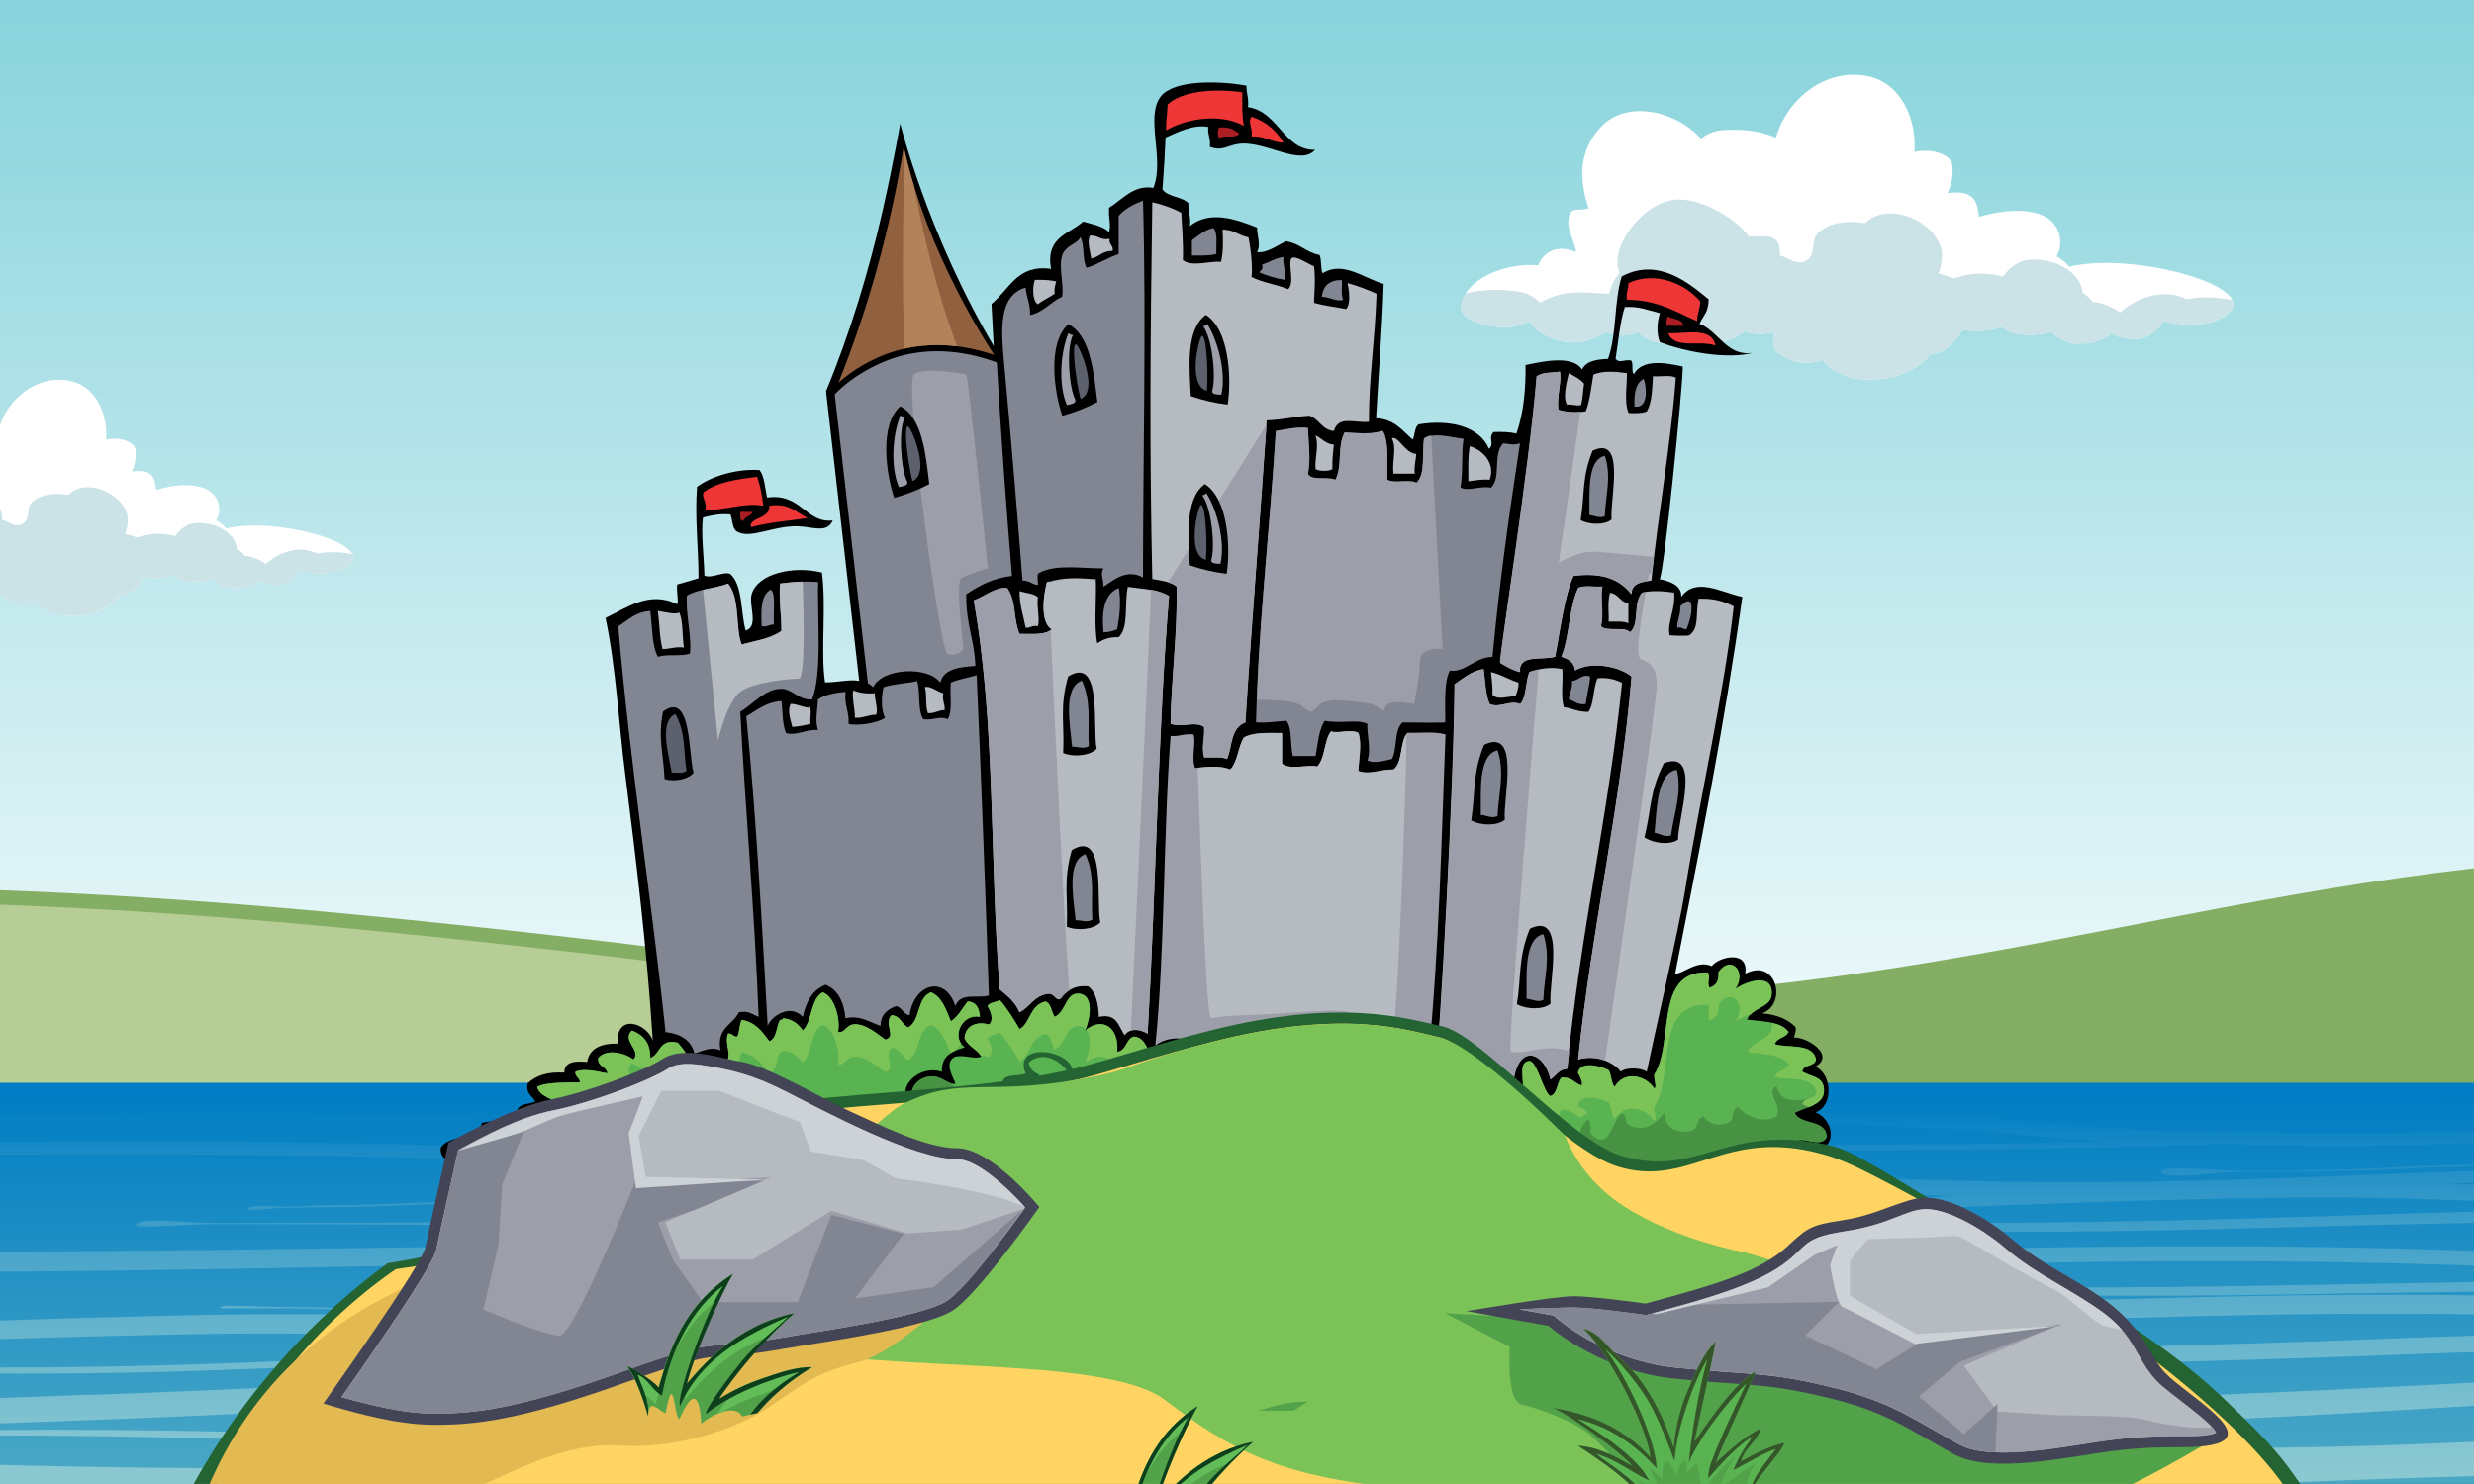 <?xml version="1.0" encoding="UTF-8"?>
<svg id="Layer_2" data-name="Layer 2" xmlns="http://www.w3.org/2000/svg" width="218.46" height="131.07" xmlns:xlink="http://www.w3.org/1999/xlink" viewBox="0 0 218.46 131.07">
  <rect x="0" y="0" width="218.46" height="131.07" fill="#333333" stroke="none"/>
  <defs>
    <clipPath id="clippath">
      <rect width="218.46" height="131.07" fill="none"/>
    </clipPath>
    <clipPath id="clippath-1">
      <rect x="-8.32" y="-15.19" width="247.23" height="123.45" fill="none"/>
    </clipPath>
    <linearGradient id="linear-gradient" x1="-943.93" y1="230.81" x2="-942.07" y2="230.81" gradientTransform="translate(15432.46 -62532.66) rotate(-90) scale(66.36 -66.36)" gradientUnits="userSpaceOnUse">
      <stop offset="0" stop-color="#fff"/>
      <stop offset="1" stop-color="#74ccd6"/>
    </linearGradient>
    <clipPath id="clippath-2">
      <path d="M-7.27,95.64v80.36c10.11.2,23.16-.19,39.72-1.74,52.95-4.96,100.97-2.64,123.85,0,22.89,2.64,39.49.99,72.25-1.32,3.55-.25,7-.43,10.36-.56v-76.74H-7.27Z" fill="none"/>
    </clipPath>
    <linearGradient id="linear-gradient-2" x1="-336.01" y1="235.73" x2="-334.17" y2="235.73" gradientTransform="translate(10416.54 -14506.64) rotate(-90) scale(43.7 -43.7)" gradientUnits="userSpaceOnUse">
      <stop offset="0" stop-color="#8ed0c6"/>
      <stop offset=".13" stop-color="#85cac5"/>
      <stop offset=".34" stop-color="#6dbdc5"/>
      <stop offset=".6" stop-color="#47a6c5"/>
      <stop offset=".91" stop-color="#1187c4"/>
      <stop offset="1" stop-color="#007dc4"/>
    </linearGradient>
    <clipPath id="clippath-3">
      <path d="M-7.04,175.42v.78c7.43.15,16.43-.04,27.22-.82-4.39-.1-8.62-.14-12.73-.14-4.97,0-9.77.06-14.49.18M220.51,169.11c-14.47.36-22.37,1.05-36.99,1.62-19.08.76-34.65,1.33-49.59,1.54,8.9.57,16.47,1.29,22.37,2.04l.64.08c8.35-.23,17.24-.55,27.05-.95,14.71-.58,22.68-1.24,37.24-1.6,6.16-.16,12.03-.23,17.67-.24v-2.73c-5.87,0-11.98.08-18.4.25M155.28,163.92c-15.87.77-24.86.99-40.83,1.57-41.78,1.57-66.1,3.33-106.9,2.77-5.36-.07-10.15-.22-14.6-.41v4.55c21.22-.82,40.78-1.06,63.74-.08,8.13-.5,16.06-.83,23.7-1.01-3.05-.15-6.19-.32-9.42-.5l-4.27-.23c14.31-.56,29.15-1.28,47.14-1.97,16.35-.61,25.44-.78,41.7-1.58,32.91-1.35,52.86-2.03,83.37.13v-3.15c-13.98-.96-25.73-1.34-37.55-1.34-14,0-28.09.53-46.08,1.26M-7.04,154.72v2.81c7.83-.05,16.04-.03,24.92.11,28.02.4,42.04,2.73,71.13,2.32,39.17-.59,61.37-3.05,99.58-2.65,19.69.2,33.92,1.3,49.89,1.96l-1.92.05c-17.29,1.37-27.65,1.33-45.6,1.79-21.77.58-38.19.41-55.04.24-14.37-.14-29.06-.29-47.64.03-36.97.62-62.98,2.79-95.33,3.88,32.29-.92,58.31-3.07,95.23-3.7,19.19-.33,34.15.13,48.9.59,16.41.51,32.58,1.02,54.07.44,18.37-.47,28.69-.23,46.39-1.65l1.35-.04v-3.95c-16-.68-30.18-1.84-49.86-2.04-37.9-.39-59.81,1.69-98.58,2.27-28.39.4-41.95-1.94-69.29-2.34-7.37-.11-14.25-.16-20.82-.16-2.51,0-4.97,0-7.4.02M142.34,144.12c-42.7-2.54-70.46-1.38-117.26,1.16-12.7.69-21.78,1.17-32.12,1.66v.28c10.29-.51,19.37-1.02,32-1.71,46.27-2.51,72.39-1.64,115.11.94,3.85.23,7.59.39,11.23.5-13.37.94-26.54,1.82-43.4,1.56-18.16-.28-28.26-.68-46.85-.32-15.25.32-23.63.36-39.31,1.01-1.32.04-2.26-.04-3.2-.12-.94-.08-1.88-.16-3.2-.12-2.58.08-3.6,1.3-1,1.22,2.71-.08,4.58-.73,7.28-.82,15.68-.65,23.95-.53,39.21-.85,18.59-.36,27.92.93,46.18,1.22,31.74.49,50.17-1.94,81.81-2.5,17.51-.31,27.07.84,44.82,1.75l3.89.19c-4.6-.11-9.49-.14-15.1-.03-15.82.29-24.48.92-40.47,1.46-40.12,1.37-62-.09-100.74-1.24-32.98-.97-55.04,1.43-88.25,1.63v.54c32.83-.21,54.66-2.36,87.47-1.4,39.22,1.16,60.98,3.4,101.79,1.99,16.02-.54,24.8-.9,40.69-1.19,5.97-.11,11.14,0,16.01.24v-4.75c-1.41-.06-2.86-.13-4.36-.2-10.17-.52-17.75-.92-25.6-1.13,9.44-.54,19.15-1.01,29.96-1.1v-1.71c-34.85.22-59.1,4.06-96.57,1.84M215.21,141.97c-3.22.11-5.05.23-8.29.3-8.28.6-12.75.79-21.04.79-3.18,0-4.83-.43-8.01-.43-2.49,0-2.71,1.17-.21,1.17,3.23,0,4.98-.59,8.19-.59,8.37,0,12.85-.04,21.21-.64,3.25-.07,5.02-.19,8.27-.3,8.77-.33,16.4-.63,23.57-.85v-.33c-7.2.24-14.86.56-23.7.89M45.32,137.84c-16.33.93-30.11,1.56-45.14,1.62,17.19-.82,31.46-1.38,45.14-1.62M70.79,138l2.48-.18c4.98.08,10.11.21,15.49.39-5.63-.09-11.53-.17-17.96-.2M137.41,137.38c-11.66-.23-18.28-.71-29.18-1.17l6.93-.3c16.33-.4,24.86-.14,40.61,1.02,1.56.21,3.03.41,4.44.58-3.12.06-6.16.1-9.34.1-4.11,0-8.45-.07-13.46-.24M115.5,134.21c-11.22.47-17.37.75-28.6,1.09l-1.49.07c-30.34-.83-54.01-.13-91.59,1.72l-.87.05v4.28c22.88.06,42.28-1.21,70.16-2.9,2.1-.12,3.98-.25,5.74-.37,18.53.11,32.56.78,47.71,1.25,5.81.29,11.29.54,18.87.69,16.25.56,25.53-.01,42.05-.42,5.17-.13,10.1-.3,14.85-.48,8.57.13,15.92-.13,23.15-.53,2.13.06,4.33.14,6.61.24,6.78.27,10.85,1.12,16.81,1.46v-1.71c-4.08-.17-7.31-.48-11.17-.75,3.56-.23,7.24-.45,11.17-.63v-2.44c-18.16.56-36.42,1.56-59.5,2.17-7.7-.19-13.53-.81-21.16-1.83-11.33-.82-19.4-1.17-28.94-1.17-4.18,0-8.65.07-13.8.19M234.74,124.56c1.23-.01,2.64-.02,4.17,0v-.18c-2.93.11-4.93.2-4.17.19M20.13,133.26l1.95-.03-3.93.08,1.98-.05ZM168.87,132.43c7.37.13,14.38.35,21.43.57-7.94-.03-14.91-.26-21.43-.57M50.37,133.56c-3.15-.06-5.89-.15-8.44-.26,28.08-.94,45.87-2.27,74.43-2.27,6.14,0,11.63.14,16.75.37-3.74.15-6.55.26-10.95.5-22.54,1.1-37.35,1.81-56.13,1.81-4.89,0-10.04-.05-15.67-.15M124.44,127.51c-4.16-.2-7.97-.29-11.6-.31,11.87-.27,24.32-.37,38.55.08,12.2.37,18.13,1.48,30.48,1.94,3.26.13,6.32.23,9.24.28-6.32.19-13.07.37-20.6.5-1.4.03-2.74.04-4.03.04-16.28,0-25.24-1.73-42.04-2.53M7.64,123.2c-5.58.19-10.21.38-14.68.55v2.25c3.84-.15,7.89-.32,12.59-.48,29.25-1.06,46.66-2.6,73.89-2.08,16.87.33,26.86,1.78,40.87,2.45-26.77.62-50.44,2.56-80.78,1.22-17.31-.76-31.48-.99-46.56-.72v.42c14.62-.13,28.43.22,45.44.98,17.62.78,33.06.56,48.14.15-4.66.19-9.61.39-15.16.51-23.36.53-37.15,1.48-59.76,1.17-6.95-.09-13.02-.25-18.66-.43v1.91c4.78.21,9.96.37,15.83.45,23.23.33,37.4-.65,61.41-1.2,20.53-.47,32.8-1.95,52.18-1.01,9.42.45,16.47,1.16,23.65,1.73l-1.03.02c-8.42-.46-17.32-.82-28.18-.82-30.74,0-49.09,1.71-81.22,2.63l-1.98.06c-3.84-.15-7.88-.23-13.09-.11-6.3.14-11.48.39-16.6.69-3.84.04-7.49.06-10.98.07v.96c2.22-.12,4.33-.24,6.4-.36,3.58-.02,7.32-.06,11.28-.12,8.86-.13,14.06-.25,22.51-.49,4.9.33,9.46.79,16.11.9,27.75.52,44,.15,72.99-1.27,5.45-.3,8.38-.39,13.77-.63,4.39-.12,8.56-.2,12.56-.24,13.28.97,25.96,2.14,43.69,2.14,3.89,0,6.06.07,9.95.07,14.06,0,25.68-.36,36.69-.77v-2.04c-19.17.39-34.65.01-50.14-.33,17.65-.6,31.72-1.38,50.14-1.3v-1.51c-1.99-.01-3.93-.02-5.83-.02l5.83-.24v-1.91c-21.67.81-33.89,2-55.96,1.12-8.95-.34-14.69-.83-21.86-1.21,31.01-.19,52.85-2.05,77.82-3.38v-1.88c-26.19,1.2-48.82,2.9-82.08,2.9-8.21,0-12.74-.12-20.94-.12-22.24,0-32.33-2.3-53.84-2.73-3.79-.07-7.38-.1-10.85-.1-21.66,0-38.17,1.26-63.56,2.17M177.06,115.03c-11.58.42-18.15.53-29.78.85-30.34.84-47.77,1.78-77.66,1.48-20.77-.19-30.64-1.63-51.97-1.21-9.07.19-17.09.44-24.69.73v1.64c7.06-.26,14.52-.49,22.85-.66,17.69-.36,27.45.58,42.13,1.02-11.42.44-23.6,1.02-37.96,1.54-10.4.38-19.02.41-27.02.34v.49c7.82.13,16.29.13,26.55-.24,38.01-1.39,60.19-2.66,95.47-1.18,32.07,1.33,50.72,1.23,83.69.27,10.63-.3,16.39-.65,26.95-.84,4.64-.09,9.05-.13,13.28-.13v-1.44c-4.41,0-9.01.04-13.85.13-10.54.19-16.27.56-26.87.86-32.16.93-50.48,1.33-81.84.04l-3.15-.13c10.32-.3,21.01-.67,34.04-1.04,11.86-.32,18.48-.42,30.28-.84,24.16-.73,38.79-1.1,61.39.09v-1.69c-10.48-.54-19.24-.75-28.05-.75-10.28,0-20.62.29-33.79.68M-5.9,110.56h-1.15v1.79c31.23-.04,50.66-1.11,81.72-.75,20.85.22,31.68,1.5,53.09,1.27,28.86-.33,45.05-1.67,73.41-1.45,14.61.11,25.17.71,36.99,1.07l-1.42.03c-12.75.75-20.4.73-33.62.98-15.99.32-28.12.23-40.56.13-10.61-.08-21.45-.15-35.11.02-34.69.43-55.5,2.22-90.39,2.22-4.67-.13-6.8-.42-11.62-.42-2.11,0-3.24-.12-5.35-.12-.6,0-.92.23-.32.23h5.54c4.81-.01,6.95.28,11.61.41,34.92,0,55.78-1.79,90.5-2.22,14.12-.18,25.19.07,36.11.32,12.13.28,24.08.55,39.82.24,13.5-.26,21.11-.12,34.13-.9l1.43-.03v-2.13c-12.06-.37-22.69-1.03-37.52-1.14-28.23-.22-44.31.93-72.99,1.25-20.98.22-31.51-1.07-51.93-1.28-5.55-.06-10.7-.09-15.62-.09-22.89,0-40.46.57-66.75.57M165.5,104.03c-32.68-1.46-53.52-.79-88.37.66-14.34.6-22.44.91-37.12,1.41-4.3.16-6.87.34-10.97.34-1.32,0-2.34.14-3.66.14-1.05,0-1.53-.07-2.62-.04-.9.02-1.24.34-.34.32,1.08-.02,1.79-.18,2.83-.18,1.31,0,2.23-.05,3.53-.05,4.14,0,6.74-.18,11.1-.34,14.72-.5,22.84-.86,37.21-1.46,34.44-1.44,54.36-.93,86.94.53,2.92.13,5.75.22,8.51.28-9.96.53-19.75,1.03-32.45.88-13.69-.16-21.34-.38-35.25-.18-11.39.18-17.67.21-29.3.57-.98.02-1.71-.02-2.43-.07-.72-.05-1.44-.09-2.43-.07-1.92.05-2.38.74-.45.69,2.01-.05,3.26-.41,5.26-.46,11.62-.36,17.85-.3,29.25-.48,13.9-.2,21.13.53,34.85.69,23.86.27,37.45-1.1,61.2-1.41,13.17-.18,20.39.47,33.74.99l2.92.11c-3.45-.06-7.13-.08-11.34-.02-11.86.16-18.33.52-30.28.82-29.9.77-46.44-.05-75.64-.69-26.04-.57-42.33.92-69.07.92-12.31,0-19.46.1-31.78.1-2.39,0-3.46-.21-5.84-.21-1.39,0-2.17.51-.77.51,2.4,0,4.09-.21,6.48-.21,12.33,0,19.21.1,31.55.1,26.73,0,42.93-1.36,68.98-.79,29.54.65,46.05,1.9,76.39,1.12,11.94-.31,18.5-.5,30.38-.67,4.65-.06,8.63,0,12.39.15v-2.68l-3.69-.13c-7.67-.29-13.4-.53-19.33-.64,7.23-.31,14.69-.59,23.02-.63v-.98c-26.6.1-44.81,2.33-73.4,1.06M220.54,102.8c-2.44.06-3.83.13-6.27.17-6.25.34-9.63.45-15.91.45-2.41,0-3.69-.25-6.09-.25-1.88,0-1.97.67-.08.67,2.44,0,3.72-.34,6.16-.34,6.33,0,9.72-.02,16.03-.37,2.46-.04,3.8-.11,6.26-.17,6.81-.19,12.71-.37,18.26-.49v-.2c-5.57.14-11.51.33-18.37.52M110.26,100.51c3.74-.21,6.97-.42,11.66-.57,8.69-.2,13.21-.37,21.89-.65,12.44-.24,19.01-.08,31.18.6,4.16.42,7.49.73,11,.92-3.6.1-7.43.18-11.62.22-3.98.04-7.7.06-11.23.06-19.11,0-32.77-.49-52.88-.57M143.84,98.29c-8.54.28-13.21.44-21.75.64-6.91.22-10.78.54-17.63.85-26.11,1.22-41.82,1.99-66.77,1.34-17.23-.44-30.29-.22-44.73-.21v1.09c13.6-.02,26.23-.18,42.63.24,25.75.67,41.99-.17,68.91-1.45,1.58-.07,2.98-.15,4.31-.22,24.7.11,39.31,1.22,65.51.96,8.51-.08,15.48-.31,22.18-.49h.36c9.32.3,16.64.13,23.8-.17,1.62.03,3.3.08,5.04.14,5.32.16,8.44.68,13.2.86v-.99c-3.29-.1-5.85-.29-8.91-.45,2.83-.14,5.77-.27,8.91-.38v-1c-14.79.5-24.95,1.43-41.64.9-8.16,0-13.28-.37-20.55-1.11-8.76-.48-14.99-.69-22.3-.69-3.22,0-6.64.04-10.58.11M48.61,96.43c3.83.13,7.97.23,12.65.28,11.01.12,19.28-.05,28.27-.28h-40.92ZM166.01,96.43c-2.17.03-4.41.07-6.73.12-4.14.13-6.46.19-10.64.37-21.63.82-33.89,1.28-54.92.98-9.06-.12-13.77-.59-23.09-.43-10.58.18-16.83.7-27.73,1.04-19.41.6-29.26.22-47.78.22l-2.17.12h1.95c18.59,0,28.31.51,47.81-.1,10.88-.34,17.12-.85,27.7-1.02,9.3-.16,13.58.59,22.65.71,21.38.3,33.78.09,55.81-.75,4.15-.18,6.39-.24,10.5-.37,16.39-.35,29.15-.05,41.94.26,11.59.28,23.21.55,37.58.34v-1.1c-14.93.24-26.96.02-39.01-.2l6.8-.19h-40.69Z" fill="none"/>
    </clipPath>
    <linearGradient id="linear-gradient-3" x1="-336.11" y1="235.68" x2="-334.27" y2="235.68" gradientTransform="translate(10338.87 -14403.21) rotate(-90) scale(43.38 -43.38)" gradientUnits="userSpaceOnUse">
      <stop offset="0" stop-color="#addcd5"/>
      <stop offset=".25" stop-color="#aadad4"/>
      <stop offset=".41" stop-color="#a2d5d3"/>
      <stop offset=".54" stop-color="#93ced2"/>
      <stop offset=".65" stop-color="#7fc2d0"/>
      <stop offset=".75" stop-color="#64b4cd"/>
      <stop offset=".85" stop-color="#44a2ca"/>
      <stop offset=".94" stop-color="#1e8dc6"/>
      <stop offset="1" stop-color="#007dc4"/>
    </linearGradient>
  </defs>
  <g id="Layer_1-2" data-name="Layer 1">
    <g clip-path="url(#clippath)">
      <g clip-path="url(#clippath-1)">
        <rect x="-8.32" y="-15.19" width="247.23" height="123.45" fill="url(#linear-gradient)"/>
      </g>
      <path d="M-8.32,78.41c18.96.31,37.51,1.91,61.78,4.74,20.95,2.36,32.47,7.2,53.42,7.2,9.89,0,15.75-.52,25.64-2.02,42.2,0,67.85-12.77,106.39-12.84v48.98l-2.71.09c-30.22.85-47.37.51-77.59,1.36-66.52,1.91-111.32.63-166.93-.14" fill="#85ae65"/>
      <path d="M237.91,76.77h1s0,16.45,0,16.45c-10.09-1.04-16.74-2.57-17.77-4.75-2.38-5.05,6.27-8.93,16.77-11.7M-8.32,79.69c18.96.31,37.51,1.91,61.78,4.74,20.28,2.29,31.72,6.9,51.44,7.19-27.71,5.54-63.37,11.45-90.38,9.76-8.36-.52-15.99-1.17-22.85-1.91v-19.78Z" fill="#b6cd95"/>
      <path d="M-.92,37.56c.28.08.55.17.82.29.8-2.68,3.34-4.71,6.13-4.24,2.32.38,3.52,2.82,3.34,5.22,1.4-.29,2.53.3,2.59.87.08.73-.04,1.38-.32,1.95,2.11-.31,2.01.95,2.16,1.62,2.41-.72,5.31-.68,5.55,1.57.04.45-.07.82-.26,1.13.35.18.65.41.88.71,4.26-1.06,12.97,1.3,10.92,3.16-.95.89-2.89.98-4.46.54-.36.56-.86,1-1.43,1.17-.67.19-1.46.06-2.13-.27-.45.3-.91.51-1.51.64l-1.08.03c-.57-.11-1.12-.41-1.55-.81-.75.23-1.46.27-2.4.13-.36-.05-.69-.23-.96-.49-.82.3-1.82.36-2.7.21-.5.91-1.26,1.61-2.18,1.65-.36.48-.84.86-1.5,1.19-.47.22-.86.35-1.35.46-1.6.21-2.86.17-4.14-.81-.15-.12-.28-.26-.38-.42-1.08.35-2.11.21-3.06-.5-.35-.25-.38-.82-.26-1.41-.23.06-.47.1-.71.12" fill="#fff"/>
      <path d="M31.11,48.95c.15.3.09.61-.23.9-.96.89-2.89.97-4.46.54-.36.56-.86,1-1.43,1.17-.67.19-1.46.06-2.13-.28-.45.3-.91.52-1.52.64l-1.08.04c-.57-.11-1.12-.41-1.55-.81-.75.23-1.46.27-2.4.13-.36-.05-.69-.23-.96-.49-.82.3-1.82.36-2.7.21-.5.91-1.26,1.61-2.18,1.65-.36.48-.84.86-1.5,1.18-.47.22-.85.35-1.35.47-1.6.21-2.86.17-4.14-.81-.15-.12-.28-.26-.38-.42-1.08.35-2.11.2-3.06-.5-.35-.25-.38-.82-.26-1.41-.23.06-.47.1-.71.12v-6.66c.74,0,1.08.33,1.12.98v.32c.65.19,1.23.73,1.85.33.69-.46.21-1.36.8-1.9.77-.69,2.06-.87,3.18-.63,1.7-1.74,5.44.14,5.26,2.36-.03.4-.11.75-.24,1.07.33.08.67.19,1.05.33.62-.2,1.22-.33,1.86-.33.59,0,1.06.07,1.52.21.4-.61,1.05-1.09,1.74-1.15,1.62-.16,3.57.75,3.7,2.26.28.17.51.38.68.62.61.03,1.3.32,1.88.72,1.26-1.14,3.12-1.65,4.54-.91.95-.19,2.09-.16,3.11.04" fill="#cbe2e7"/>
      <path d="M139.17,22.26c-.17-1.18-.93-2-.6-3.23.09-.33.32-.51.66-.51.42,0,.74-.05,1.05-.11-.88-2.6-.87-5.13,1.09-7.2,2.23-2.41,6.58-1.47,8.83,1.04.61-.5,1.37-.78,2.29-.78,1.71-.05,3,.12,4.32.69,1.03-3.45,4.32-6.08,7.92-5.47,3,.49,4.54,3.65,4.32,6.73,1.81-.38,3.26.38,3.34,1.12.1.94-.05,1.78-.42,2.52,2.73-.39,2.6,1.22,2.79,2.09,3.11-.92,6.86-.88,7.16,2.03.05.58-.08,1.06-.33,1.46.45.23.83.53,1.13.92,5.49-1.36,16.75,1.68,14.09,4.08-1.23,1.15-3.73,1.26-5.76.7-.46.72-1.11,1.3-1.84,1.51-.86.24-1.88.07-2.75-.36-.58.39-1.17.67-1.95.83l-1.4.04c-.74-.14-1.45-.53-2-1.05-.97.3-1.88.35-3.1.17-.47-.07-.89-.3-1.24-.63-1.06.39-2.35.47-3.49.27-.65,1.17-1.62,2.08-2.82,2.14-.46.61-1.08,1.11-1.93,1.53-.61.29-1.1.46-1.74.6-2.07.27-3.7.22-5.34-1.04-.19-.15-.36-.34-.5-.55-1.39.45-2.72.27-3.95-.65-.45-.33-.49-1.06-.33-1.82-.92.22-1.94.25-2.6-.07-.91.71-1.84,1.08-3.11.87-.23-.04-.43-.13-.6-.27-1.31.64-2.9.73-4.42.27-.53-.16-.95-.44-1.28-.81-.92.4-1.91.46-2.85-.01-1.69,1.13-3.44,1.25-5.31.31-.6-.3-1.08-.71-1.44-1.21-.98.39-1.88.61-2.94.45-1.05-.16-3.25-.52-3.09-1.85.28-2.36,3.9-3.84,6.83-3.58,0-.22.91-2.18,3.3-1.17" fill="#fff"/>
      <path d="M197.11,26.48c.19.39.12.78-.3,1.16-1.24,1.15-3.73,1.26-5.76.7-.46.72-1.11,1.3-1.84,1.51-.86.25-1.88.07-2.75-.36-.58.39-1.17.67-1.96.83l-1.4.04c-.74-.14-1.45-.53-2-1.05-.97.3-1.88.35-3.1.17-.47-.07-.89-.3-1.24-.63-1.06.39-2.35.47-3.49.27-.65,1.17-1.62,2.07-2.82,2.14-.46.61-1.08,1.1-1.93,1.53-.61.29-1.1.46-1.74.6-2.07.27-3.69.22-5.34-1.04-.19-.15-.36-.34-.5-.55-1.4.45-2.72.26-3.95-.65-.45-.33-.49-1.06-.33-1.82-.92.22-1.94.25-2.6-.07-.91.7-1.84,1.08-3.12.87-.23-.04-.43-.13-.6-.27-1.31.64-2.9.73-4.42.27-.53-.16-.95-.44-1.28-.81-.92.4-1.91.46-2.85-.01-1.69,1.12-3.43,1.25-5.31.31-.6-.3-1.08-.71-1.44-1.21-.98.39-1.88.61-2.94.45-1.05-.16-3.25-.52-3.09-1.85.05-.4.19-.77.41-1.11,1.6-.33,3.04-.43,5.03-.08.52.12,1.08.47,1.53.91.16-.1.34-.19.54-.27,2-.91,3.53-.6,5.57-.5.16-.7.48-1.36.93-1.87-1.03-2.15,2.02-6.15,4.83-6.45,2.15-.23,5.28,1.49,6.59,3.25.43-.03.87-.01,1.4-.01.84,0,1.29.42,1.33,1.26v.42c.84.24,1.59.95,2.38.43.9-.59.27-1.76,1.03-2.45,1-.89,2.66-1.13,4.1-.81,2.19-2.25,7.02.19,6.8,3.05-.04.51-.15.97-.31,1.38.43.1.86.24,1.35.43.81-.26,1.57-.42,2.4-.42.77,0,1.37.09,1.96.27.52-.79,1.36-1.41,2.25-1.49,2.1-.21,4.61.97,4.77,2.91.36.22.66.49.88.81.79.04,1.68.41,2.43.93,1.63-1.47,4.04-2.13,5.86-1.17,1.23-.24,2.7-.2,4.01.06" fill="#cbe2e7"/>
      <g clip-path="url(#clippath-2)">
        <rect x="-7.27" y="95.64" width="246.18" height="81.27" fill="url(#linear-gradient-2)"/>
      </g>
      <g clip-path="url(#clippath-3)">
        <rect x="-7.04" y="96.43" width="245.95" height="79.93" fill="url(#linear-gradient-3)"/>
      </g>
      <path d="M88.77,107.04c-.91,1.78-3.29,1.87-4.49.27-.68.82-3.07,1.49-3.36.14-.8,1.02-3.87,1.43-4.11-.24-.42,1.19-5.25,2.49-4.81.02-1.15.74-4.16,1.06-4.45-.81-1.07.67-3.99-.15-3.54-1.8-1.11.54-3.01-.22-3.72-1.22-.85.76-3.45,2.19-3.8.19-.7.86-2.56,1.21-3.6.85-1.01-.35-.84-.6-1.85-.13-.51.24-4.74,1.22-3.69-.53-1.63.26-3.49.76-5.13.3-.8-.23-1.17-.75-1.82-1.16-.73-.46-1.58-.44-1.48-1.58.8-1.13,3.22-.64,3.64-2.16,1.11-.25,1.86-.19,3.1-.13.23-.18-.18-.86.13-1.21.31-.37,1.01-.33,1.48-.54-.25-.52-.87-.66-.67-1.62.72-.68,1.75-1.03,3.23-.94,0-.98.94-1.04,2.02-.94.2-1.33,1.48-1.66,2.69-1.62-.16-2.75,2.59-1.81,3.1-.27-.5-8.01-1.45-15.81-2.42-23.45-.6-4.65-.8-9.33-1.75-13.88,1.87-.88,3.85-2.44,6.33-1.21.15-.41-.09-1.02,0-1.75.65-.16,1.24-.37,1.88-.54,0-2.76-.34-5.36-.13-8.08,1.31-.97,3.56-1.61,5.52-1.48.45.59.47,1.6.67,2.43,2.98-.45,3.43,2.3,5.79,2.02-.43,1.07-1.58.65-2.69.54-2.35-.24-4.61,1.22-5.8.41-.4-.27-.34-1-.54-1.48-.99-.09-1.71.09-2.43.27-.18,1.43.09,3.41.13,5.12.57.32,1.77-.41,2.29-.13,1.11,1,.9,3.33,1.35,4.99,1.21-.34.24-2.25.54-3.23.55-1.79,3.61-2.52,6.2-1.89.4,3.11-.13,6.9.27,9.7,1.17,0,2.17-.29,3.02-.13l-2.93-25.58c2.13-5.13,3.79-10.62,5.02-16.05.98-4.33,1.53-7.59,1.53-7.59,0,0,2.44,9.83,8.26,19.65l-.2-3.72c1.6-1.3,2.27-3.52,5.26-3.1-.5-2.84,1.61-3.06,2.83-4.18.83.25,1.77.39,2.29.94.2-.78-.04-.93,0-2.16,1.14-.69,2.21-2.07,3.91-1.75,1.04-2.5-.76-6.28.67-8.09,1.15-1.46,5.1-1.39,7.55-.94,0,.68.23,1.12.14,1.89,2.73.42,3.16,3.84,5.93,3.77-1.29,1.48-4.26-.73-6.6-.54-1.06.08-1.59.73-2.7.27.1-.73-.21-1.04-.14-1.75-1.32-.25-2.72.48-3.77.94-.06,1.42-.14,2.92-.27,4.58.48.69,1.71.62,2.29,1.21-.04.76.24,1.2.13,2.02,1.72-1.38,3.97-.65,5.93.14-.01.69.36,1.56,0,2.16.81.15,1.81-.6,2.56-.95,1.21.18,1.78,1,2.96,1.21.2.43.07,1.19.27,1.62,1.78-1.14,3.67.45,5.39.94-.13,4.05-.45,7.9-.67,11.86,1.63.08,2.32,1.09,3.23,1.89.22-.41.15-1.11.54-1.35,2.8-.46,5.38.21,6.2,2.16.54-.48-.12-.91.4-1.48.74-.02,1.45-.01,2.02.14.7-1.97.83-4.24.81-6.06,1.22-.24,4.12-.97,4.99.4.34-.74,1.25-.9,2.29-.94.77-2.06.53-5.13,1.21-7.28,3.23-1.74,5.99.63,7.68,2.02-.04,1.17-.39,1.28-.81,2.16,1.7.65,2.43,2.94,4.72,2.56-2.26.61-5.95-.07-8.22-.94-.32-.77-.25-1.72,0-2.56-.97-.24-1.8-.62-3.1-.54-.43,1.37-.57,3.02-.81,4.58.36.41.67.05,1.35.13.27.22,0,1,.27,1.21.72-1.31,2.63-1.04,4.31-.67.04,1.53-1.7,18.74-2.05,18.78.96.2,1.97.55,1.92,1.57,1.27-1.78,3.47-.42,5.39,0-1.64,11.75-3.74,22.12-5.93,33.28.72.03,1.95-1.26,3.23-.67.63-.84,3.29-1.46,2.96.67,2.8-1.44,3.73,2.73,1.48,3.5,1.28.11,2.27.52,2.96,1.21.08.44-.09.63-.13.94.99-.11,3.72,1.48,1.89,2.56,1.45.64,1.63,3.46,0,4.04,1.63.61,2.11,3.36-.4,3.37.52,0-.72,1.77-.92,1.9-.89.56-2.11.59-3.07.23.21.94.11,2.18-.97,2.59-1.07.4-1.99-.65-2.56-1.39-.22,1.98-2.76,2.39-3.81.83.18,1.04-.61,1.54-1.55,1.5-.52-.02-.96-.17-1.35-.5-.25-.21-.67-.92-.45-1.28-.35.56-1.12,1.03-1.78,1.11-.29.03-.64-.02-.9-.17-.09-.05-.65-.54-.5-.67-.7.59-.89,1.26-1.87,1.61-1.19.43-.91.03-1.56-.66-.43.61-.7,1.56-1.54,1.77-1.13.28-1.22-.69-1.44-1.49-.68.29-2.28,1.39-2.92.51-.25-.34-.14-.96.03-1.31-1.34.21-1.73,2.42-3.33,1.99-.07.31.03.58-.1.9-.18.46-.67.81-1.18.79-.64-.02-1.21-.28-1.69-.69-.2-.16-.69-.48-.66-.77-.57.39-.97,1.19-1.79,1.05-.66-.12-1.37-1.26-.89-1.86-.32.33-.61.74-1.09.77-.37.03-.8-.08-1.1-.3-.2-.14-.37-.31-.58-.44,0,.38.14.71.09,1.1-.1.79-.88,1.03-1.59,1.14-.68.11-1.99,0-2.37-.68-.7.83-2.5.75-2.98-.31-.84.97-2.25.52-3-.25-.71.75-1.81.79-2.68.32-.59.52-1.94,1.8-2.68.69-.06.27-.02.58-.1.86-.16.58-.45,1.07-.98,1.38-.48.28-1.4.43-1.84,0-.41.69-1.34.93-2.09,1-.45.04-.71-.05-1.11-.22-.08-.03-1.06-.59-.97-.64-.68.33-1.45.29-2.14-.02-.56-.26-1.47-.87-1.35-1.61-.9.43-1.88.4-2.86.32-.77-.05-1.71-.22-2.09-.99-.18-.35.39-.81.52-1.09-.55.22-1.15.43-1.7.09-.46-.28-.56-.86-.47-1.34.02-.13.05-.28.13-.41"/>
      <path d="M135.04,59.36c-.35.86-.23,2.19-.81,2.83-.96-.39-1.74.39-2.7,0-.38-.83-.39-2.03-.54-3.1-1.1.2-1.79.82-2.56,1.35-.04,8.75-1.33,32.33-1.62,33.01.49.36.94.76.94,1.62,1.03,0,2.02.05,2.42.67.47-1.56,2.56-1.82,3.5-.54.57-3.05,2.71-2.21,3.23.14.48-.33.73-.88,1.48-.94,1.17-12.07,3.65-22.32,4.85-34.09-.57-.28-1.22-.49-2.16-.4-.41.85-.29,2.23-.81,2.97-1,.01-1.56-.37-2.16-.41-.3-.87-.06-2.28-.14-3.37-1-.23-2.12-.03-2.96.27" fill="#b6bbc1"/>
      <path d="M135.04,59.36c.26-.09.54-.17.83-.23-.34,4.09-2.73,33.16-2.48,33.65.26.52,2.7-.35,4.09-.18.55.07.89.15,1.09.23l-.16,1.57c-.75.06-1,.61-1.48.94-.53-2.35-2.67-3.18-3.23-.14-.95-1.28-3.03-1.02-3.5.54-.41-.63-1.39-.67-2.42-.67,0-.85-.45-1.26-.94-1.62.29-.68,1.58-24.26,1.62-33.01.77-.53,1.46-1.15,2.56-1.35.15,1.07.15,2.27.54,3.1.96.39,1.74-.39,2.7,0,.57-.64.45-1.97.81-2.83" fill="#9c9fa9"/>
      <path d="M117.52,64.61c-.61.83-.49,2.38-1.21,3.1-.65-.23-2.48.35-3.1-.27v-2.7c-1.26,0-2.58-.07-3.37.4-.52.83-.54,2.16-1.21,2.83-.86-.38-2.05-.24-3.1-.14-.36-.9.11-2.2-.14-2.96-.82-.1-1.22.21-2.02.13-.64,8.17-.51,19.26-1.35,27.35,1.07-.87,3.54-1.04,3.64.81.78-.63,2-.83,2.83-.14.33-1.15.94-2.02,2.02-2.42.96.18,1.08.12,2.02-.41,1.75-.99,3.04.04,2.7,2.43,1.52-.51,2.42.35,2.43,1.75.45-.08.69-.38,1.35-.27.57.19.81.72,1.22,1.08.47-.56.91-1.01,1.75-1.21.41-.1,1.01.11,1.35,0,.67-.23,1.52-1.7,2.83-.81.93-9.69,1.1-18.44,1.48-28.3-1.13-.27-1.93-.11-3.37-.14-.67.81-.37,2.6-1.21,3.24-1.3,0-2.05.49-3.1.13.04-1.01.33-2.42,0-3.37-.76-.37-1.71.09-2.43-.13" fill="#9c9fa9"/>
      <path d="M123.04,67.98c.82-.62.56-2.33,1.16-3.16-.06,6.16-.81,25.15-1.17,26.04-.44,1.04,1.04.01-.18-.6-1.22-.61-3.06-.39-3.76-.83-.7-.43-5.55.12-8.51.21-2.96.09-3.02.21-3.63.29-.45.07-.91-14.48-1.19-22.11.99-.1,2.06-.2,2.86.16.68-.67.69-2,1.21-2.83.79-.47,2.11-.41,3.37-.4v2.69c.62.62,2.45.04,3.1.27.72-.72.61-2.27,1.21-3.1.72.23,1.66-.23,2.42.13.34.95.04,2.36,0,3.37,1.05.36,1.8-.14,3.1-.14" fill="#b6bbc1"/>
      <path d="M76.64,60.36l-2.93-25.53c1.61-1.68,4.08-2.98,6.14-3.47,2.19-.52,4.92-.53,8.17.65.37,6.38.82,12.59,1.34,18.86-1.69.19-2.91.86-4.04,1.62-.03,2.7.71,3.9.81,6.33-1.42.1-2.81.25-3.1,1.48-1.02-1.48-5.12-1.33-5.93.4-.14-.14-.29-.26-.45-.34" fill="#828692"/>
      <path d="M74.04,33.8c2.68-6.67,4.6-13.75,5.76-20.83,1.04,4.78,2.97,9.29,4.72,12.7,1.39,2.73,2.67,4.76,3.27,5.68-6.89-2.32-11.55.52-13.75,2.45" fill="#91603e"/>
      <path d="M72.65,87.65c-1.1.6-.89,2.53-1.75,3.37-.4-.54-.88-1-1.75-1.08-.03.1-.11.16-.27.14-.33.61-.26,1.63-.94,1.89-.61-.82-1.2-1.67-2.42-1.89-.24.39-.19,1.07-.4,1.48-.39.04-.41-.31-.81-.27-.39.88.47,2.03-.27,2.56-.26-.5-.97-.56-1.75-.54-.51.25-.63.9-1.08,1.21-.25-1.01-.75-1.76-1.35-2.42-1.67-.42-1.49,1.02-2.43,1.35.02-1.37-.64-2.05-1.62-2.43-.94.9.92,1.79.13,2.56-.72-.58-2.38-1-3.1-.13-.08.8.74.69.81,1.35-.25.02-1.95-.53-2.83-.13-.03.48.41.49.4.94-.28.04-2.98-.1-3.77.4.26,1,1.57.95,2.02,1.75-.5.95-2.23-.15-2.97.54-.03.84.81.81.81,1.62-.31-.04-2.85-.29-4.18-.13-.1.41.23.4.14.81-.92.52-2.5.38-3.37.94.53,1.57,2.69.73,4.04.94-.06.61-.75.6-1.08.94,1.01.15,4.01.12,5.25-.13,0,.32-.23.4-.13.81,1.5.75,3.09-.42,4.18-.94.87,1.94,3.77.41,4.72-.4.27,2.64,3.35.88,4.04-.27.12,1.92,2.48,2.44,4.18,1.62-.84,2.1,1.78,2.66,2.96,1.62-.1.41.14.49.14.81.63.79,2.16,1.22,3.37.67.42-.21.34-.91,1.08-.81-.13.69-.11.94.14,1.48,1.77.73,3.38-.41,4.45-1.21.31-.27.09-1.08.81-.94-.04.87-.26,1.52.27,2.02,1.87.3,2.1-1.04,2.96-1.75.34.36-.08.71,0,1.21.81,1.15,2.78.29,3.23-.54.31.93,1.75,1.45,2.83.81.1-.8.69-1.1,1.08-1.62-1.87.38-3.43-1.05-2.29-2.43-2.17.15-5.12-.05-4.04-2.29-2.19.31-3.45-2.4-1.62-3.37-1.6-1.66.7-3.79,2.7-3.1-.06-1.45.95-1.84,2.02-2.16-1.2-.88-.28-2.99,1.35-2.7-.06-.74-.31-1.31-1.08-1.35-.47.6-.84,1.32-1.48,1.75-.44-1-.75-2.12-1.75-2.56-1.27.43-.91,2.5-2.02,3.1-.6-.26-.67-1.04-1.48-1.08-.73.75.51,1.89-.54,2.16-.69-.48-1.79-1.47-2.83-1.35-.64.07-.74.8-1.35.67.22-.93-.21-3.09-1.35-3.5" fill="#59b351"/>
      <path d="M151.74,85.9c.05.77-.23,1.21-.81,1.35-.24-.54.16-.88-.14-1.35-4.76-.18-2.92,6.24-4.72,9.03-.03.48.26,1.16,0,1.21-.82-1.22-2.69-1.55-3.5-.14-.33-.34-.26-1.09-.54-1.48-.76-.39-2.58-.82-2.7.27.2.33.84.24.81.81-.42-.15-.33.21-.54.27-.59-.22-.84-.77-1.75-.67-.39.47-.32,1.38-.94,1.62-.61-.23-1.18-3.16-1.89-3.1-1.28.12.04,2.68-.94,2.97-.8-.71-1.47-1.98-2.56-1.75-.93.19-.75,1.54-1.62,2.02-.28-1-1.12-1.28-2.29-1.08-.21.19-.11.7-.54.67-.48-.42-.12-1.07-.13-1.75-.33-.84-1.83-1.48-2.83-.81-.49.67.42,1.52-.67,1.75-.5-.09-.33-.84-.54-1.21-2.07-.28-2.16,1.44-3.23,2.16-.16-.74-.37-1.42-.81-1.89-1.49-.3-1.81,1.22-2.7,1.08.17-.89,1.24-2.09.14-2.7-.9,0-1.33.47-2.02.67.1-1.37.64-3.21-.54-3.5-1.26-.32-1.71,1.44-2.69,2.02-.2-.3-.09-.9-.4-1.08-1.42.19-1.25,1.98-2.02,2.83-.52-.47-.99-.99-2.16-.81-.53.33-.31,1.39-1.21,1.35,0-.85-.35-1.35-.54-2.02-1.12-.94-1.96.33-2.83.81-.64-.58-.65-1.78-1.75-1.89-.74.2-.63,1.25-1.48,1.35.18-2.2-1.33-3.14-2.83-1.89.48-1.17.71-3.01-.41-3.23-1.35-.27-1.24,1.59-2.29,2.02-.3-.42-.28-1.16-.81-1.35-1.41.31-1.35,1.98-2.29,2.43-.54-.9-1.07-1.8-1.75-2.56-.32.22-.9.18-1.08.54.28.41.6,1.21.14,1.62-1.1-.3-2.09.09-2.16,1.21.3.73,1.1.96,1.48,1.62-.55.27-1.42-.16-2.29,0-1.15.52-.06,2.03,0,2.42-.69.05-1.23-.72-2.16-.67-1.42.07-2.22,1.53-1.34,2.42.47.16,1.23.02,1.48.41-.53.75-2.24.07-2.16,1.48.1,1.67,2.99.76,4.18,1.48-.39.6-1.67.3-1.89,1.08.8,1.54,3.63.63,5.26,1.08-.2.7-1.21.59-1.48,1.21.12,1.63,2.83.68,3.64,1.62-.46.53-1.49.49-1.62,1.35.02.38.09.76,0,.94.71.85,1.94-.11,2.56,0,.04.58-.41.67-.27,1.35.67,1.15,3.54.84,4.31.4.21.28.09.9.27,1.21.6.52,1.44.8,2.69.67.35-.23.25-.92.94-.81.44.47.06.73,0,1.35,1.05.42,2.31.14,3.1-.41-.09-.72.08-1.18.54-1.35.07.38.2.7.27,1.08,1.24.04,1.81-.4,2.02-1.35.14-.63-.59-1.61.27-1.89.53,1.48,2.35.69,2.96-.27.73,1.03,2.13.25,2.69-.4.33.83,1.45,1.86,2.56,1.08.38-.3,0-1.35.67-1.35.4.19.24.93.27,1.48.95,1.02,1.97-.14,2.56-.67.1,1.33,2.38,1.81,3.23.81.17-.76-.28-1.6,0-2.02.13,0,.16-.11.27-.13.54.35.66.89,1.21.94,1.02.11,1.32-1.16,2.29-1.35-.15.95-.6,1.5,0,2.29,1.24.5,1.58-.89,2.43-1.21.21,1.17,1.01,1.88,1.88,1.75,1.35-.2.7-1.93,1.75-2.43.26.24.1.89.67.81,1-.67,1.09-2.23,2.43-2.56-.12.84.16,1.28.27,1.89,1.71.8,1.7-1.01,2.7-1.35-.08,1.29.54,2.05,1.21,2.02,1.18-.04.89-2.07,1.88-2.43.11.34.18.72.14,1.21,1.75,1.84,1.86-1.31,2.83-1.75.27.18.3.6.4.94,1.54.92,2.62-.14,3.37-1.08-.28,1.21,1,2.13,2.43,1.62.48-.23.36-1.08.94-1.21.51.73,1.61.99,2.43.4.26-.37.08-1.18.67-1.21.59.77,2.17,1.48,3.37.81.56-1.04-1.08-2,0-2.7.27,2.15,3.88,1.36,4.18-.27-.18-.63-1.26-.36-1.21-1.21.8-.55,2.25.61,2.83-.4-.03-1.64-2.32-1.01-2.83-2.16.96-.54,2.83-.67,2.56-2.29-.15-.91-1.06-.88-1.89-1.35.08-.68,1.12-.41,1.21-1.08-.25-1.5-2.63-.96-3.64-1.35.19-.58.98-.54,1.21-1.08-.65-.93-2.26-.89-3.64-1.08.46-1.14,2.11-1.01,2.16-2.29.07-1.81-2.11-1.17-3.23-.4,1.07-1.57-.39-3.08-1.48-1.48" fill="#59b351"/>
      <path d="M69.95,64.21c.59-.04,1.1-.15,1.62-.27-.09-.5.17-1.34-.13-1.62.24.5-1.03-.19-1.62-.14-.32.56,0,1.48.14,2.02" fill="#b6bbc1"/>
      <path d="M75.48,63.4c.77.05,1.16-.28,1.89-.27.18-.49-.11-1.2-.13-1.89-.76.04-1.4-.04-1.89-.27-.16.52.15,1.62.14,2.43" fill="#b6bbc1"/>
      <path d="M81.67,60.7c.2.65.02,1.69.27,2.29.63.04.9-.27,1.48-.27.02-.56-.23-.84-.13-1.48-.52-.15-1.19-.72-1.62-.54" fill="#b6bbc1"/>
      <path d="M138.81,60.16c.07.7-.26,1-.27,1.62.5.13.75.51,1.48.41.1-.85.33-1.56.4-2.43-.71-.28-.93.31-1.62.4" fill="#828692"/>
      <path d="M83.96,60.3c-.13.94.21,2.36-.27,3.23-.68-.33-1.3.12-2.16,0-.52-.78-.23-2.37-.54-3.37-.96.21-2.1.24-2.97.54-.2.79-.23,2.08.14,2.7-.73.52-2.62.73-3.23.54.07-1.11-.4-1.67-.27-2.83-.95.08-1.82.25-2.43.67-.04.91-.28,1.85,0,2.7-1.18-.07-1.83.53-2.83.27-.36-.97-.26-1.87-.4-2.83-1.38.1-2.15.81-3.1,1.35.92,9.21,1.42,19.2,1.89,27.35.24-.77,1.9-2.04,3.1-.81.29-1.32.84-2.39,2.02-2.83,1.11.46,1.61,1.53,1.75,2.96,1.34-.29,2.06.33,3.1.67,0-1.03.62-1.44,1.35-1.75.57.11.63.72,1.21.81.38-2.8,3.15-3.58,4.04-.81.47-1.28,2.04-.61,2.96-.94-.33-9.91-.7-19.69-1.08-28.29-.74.25-1.63.35-2.29.67" fill="#828692"/>
      <path d="M131.8,61.38c.51.49,1.24.11,2.02.13.13-.36.28-.71.27-1.21-.84-.28-1.53-.72-2.43-.94.06.85.15.98.13,2.02" fill="#b6bbc1"/>
      <path d="M58.5,57.33c.68,0,1.11-.23,1.89-.14-.17-1.23-.06-2.3-.41-3.1-.31.22-1.2-.02-1.89-.13.18,1.37.13,2.25.41,3.37" fill="#b6bbc1"/>
      <path d="M148.37,53.56c.05.76-.28,1.16-.27,1.89.41-.1.49.14.81.13.46-.89.94-3.53-.54-2.02" fill="#828692"/>
      <path d="M142.04,54.91c.62,0,1.32-.06,1.75.14v-1.75c-.74-.12-.85-.85-1.62-.94-.26.87-.06,2.02-.13,2.56" fill="#b6bbc1"/>
      <path d="M90.57,55.45c.44.03.57-.24,1.08-.14.2-.64-.12-1.59,0-2.56-.38-.35-1.08-.36-1.62-.54-.01,1.27.34,2.18.54,3.24" fill="#b6bbc1"/>
      <path d="M67.26,55.31c.51.1.64-.17,1.08-.14-.08-1.15.19-2.68-.27-3.1-.88.47-.89,1.8-.81,3.23" fill="#828692"/>
      <path d="M97.44,55.85c.5,0,.85-.13,1.21-.27.21-1.13.36-2.44.14-3.64-1.26.49-1.53,1.98-1.35,3.91" fill="#828692"/>
      <path d="M139.35,51.95c-.81,1.7-.75,4.28-1.48,6.06.61.19,1.14.48,1.21,1.21,1.37-.83,3.89-.39,4.99.54-.93,11.17-3.55,22.5-4.72,33.82,1.57-.45,3.09.2,3.77,1.08.47-.42,1.81-.35,2.29,0,.46-2.28,2.86-12.73,3.37-15.9,1.36-8.51,3.46-17.48,4.31-25.2-.82-.44-1.78-.73-3.1-.68-.3,1.33.11,2.54-.81,3.23-.31.08-1.48.03-1.75,0-.24-1.11.55-2.31.4-3.77-.91-.13-1.94-.21-2.83,0-.85.93-.19,2.85-1.08,3.5-.48-.56-2.08,0-2.56-.54.29-1.2-.09-2.59.13-3.5-.7.06-1.67-.15-2.16.14" fill="#b6bbc1"/>
      <path d="M68.87,51.54c-.08,1.8.13,2.63.13,4.18-.89.68-2.28.86-3.5,1.21-.6-1.37-.09-4-1.21-5.39-1.11.46-2.69.46-3.64,1.08-.1,1.82.46,3.66.27,5.12-.79.25-2.04.02-2.83.27-.54-1.03-.48-2.66-.67-4.04-1.32.07-1.96.82-2.83,1.35,1.11,12.73,2.97,24.22,4.18,35.84,1.33.15,2.25.71,2.56,1.89.66-.19,1.46-.66,2.29-.27-.37-2.03,1.1-2.23,1.62-3.37.9-.18,1.22.22,1.75.4-.33-9.01-1.22-18.89-1.62-26.95,1.11-.63,2.21-2.05,3.64-2.02.96.02,1.56,1.04,2.7.94.93-2.34.43-7.54.54-10.37-1.41-.1-2.29.01-3.37.13" fill="#828692"/>
      <path d="M92.45,51.41c-.37,1.36-.57,3.56.4,4.18-.55.53-1.77.39-2.83.4-.58-1.41-.26-2.89-1.08-4.04-.99-.16-2.02.74-2.96,1.08,1.94,10.86,1.41,22.89,2.29,34.36.69.57,1.39,1.13,1.75,2.02.91-.44,1.26-1.44,2.43-1.61.68-.17.79.73,1.21.4.51-.66,1.15-1.19,2.43-1.08.69.52.9,1.53.94,2.7,1.66-.36,1.72.89,2.29,1.62.41-.65,1.37-.54,2.02-.13.72-12.44.93-27.17,1.89-38.67-1.17-.62-2.16-.59-3.64-.81-.32,1.43.11,3.61-.81,4.45-.84-.03-1.41.21-1.89.54-.31-1.62-.05-3.81-.13-5.66-1.83-.11-2.62-.2-4.31.27" fill="#b6bbc1"/>
      <path d="M65.64,46.02c.11-.43.69-.38.81-.81h-1.08c0,.36-.07.79.27.81" fill="#ab1e23"/>
      <path d="M66.31,46.56c1.87-.48,3.41-.54,4.99-.81-1-.48-1.61-1.35-3.37-1.08.11,1.2-1.84,1.01-1.62,1.89" fill="#ee3636"/>
      <path d="M62.14,43.46c-.24.5.32.8.14,1.62,1.96-.06,3.51-.71,5.12-.4-.1-.93-.27-1.8-.54-2.56-1.82.2-3.56.48-4.72,1.35" fill="#ee3636"/>
      <path d="M129.65,42.51c.62-.06,1.14-.2,1.89-.13.52-1.38-.49-2.58-1.75-2.97-.18.89-.13,2.02-.13,3.1" fill="#b6bbc1"/>
      <path d="M122.91,38.74c.45.85.01,1.85.13,3.1h1.89c-.08-.71.1-1.16.13-1.75-.99-.02-1.66-1.73-2.16-1.35" fill="#b6bbc1"/>
      <path d="M116.17,41.43c.28.21,1.21.21,1.48,0,0-1.06.04-1.26.13-2.16-.75-.06-1.06-.56-1.62-.81.33.95-.06,1.88,0,2.96" fill="#b6bbc1"/>
      <path d="M112.66,38.06c-.57,9.17-1.55,17.21-1.75,25.74,1.02.08,1.8-.09,2.7-.13.5.71.32,2.11.54,3.1h2.02c.2-1.1.28-2.32.81-3.1,1.72.27,2.82-.17,3.77.27-.1.76.36,2.18,0,3.23.59.31,1.56,0,2.16-.13.49-.9.18-2.6.94-3.23,1.55,0,2.33.05,3.77,0,.02-1.64-.15-3.47.4-4.58,1.39.19,2.18-1.18,3.77-1.21.64-6.76,1.46-12.52,2.43-18.86-.58.18-.86.06-1.48,0-.97.99-.14,3.03-1.08,3.91-1.02-.18-1.94.35-2.69,0,.25-1.65.04-2.92.27-4.31-1.25-.14-2.59-.61-3.5,0-.19,1.34.14,3.2-.67,3.91-.6-.34-1.98.09-2.56-.27-.07-1.04.2-3.37-.41-4.31-1.31.36-2.03.18-3.37.14-.68,1.26-.16,2.89-.81,4.18-.66-.33-2.12.15-2.43-.54.27-1.3.05-2.68,0-4.04-1.14-.11-1.93.14-2.83.27" fill="#828692"/>
      <path d="M144.33,35.91c1.31.22,1.04-1.91.81-2.43-.73.34-.85,1.3-.81,2.43" fill="#828692"/>
      <path d="M138.4,35.78c.05-.17.78.11,1.21,0,.16-.56.17-1.27.27-1.89-.34-.42-.87-.66-1.35-.94-.18.79-.58,2.24-.13,2.83" fill="#b6bbc1"/>
      <path d="M135.71,33.22c-.71,8.59-3.32,24.75-3.23,25.33.54.31,1.07.64,1.75.81-.14-1.62,1.96-1.01,3.1-1.35.41-2.08.81-5.37,1.62-7.14,2.59-.35,4.15.34,5.12,1.62,0-.98.89-1.09,1.75-1.21.61-6,1.74-12.19,2.16-17.92-.44-.27-1.36-.07-2.02-.13-.07,1.14-.09,2.34-.54,3.1-.3.2-1.52.18-1.62.14-.4-1.01-.12-2.38-.14-3.51-.97-.14-2.17-.24-2.96.14-.19,1.11-.31,2.3-.67,3.23-.86.12-1.63.11-2.43-.14-.13-1.23.33-2.52.14-3.37-.59.14-1.41,0-2.02.4" fill="#b6bbc1"/>
      <path d="M147.3,29.44c.6,1.44,2.75.58,4.18,1.08-.34-1.65-2.47-1.05-4.18-1.08" fill="#ee3636"/>
      <path d="M147.16,28.77h1.48c-.09-.63-.88-.55-1.35-.81-.16.16-.15.48-.13.81" fill="#ab1e23"/>
      <path d="M116.71,26.21c.65.02,1.43.48,1.89.27-.23-.53-.03-1.44-.13-1.75-1.09,0-1.64.52-1.75,1.48" fill="#828692"/>
      <path d="M91.65,26.88c.44-.37,1.02-.6,1.48-.94-.06-.46.05-.75.14-1.08-.46-.11-1-.16-1.89-.14-.22.62-.23,1.85.27,2.16" fill="#b6bbc1"/>
      <path d="M143.79,25c.02.55-.23.84-.13,1.48,2.69,0,4.31,1.07,6.2,1.89-.01-.69.28-1.07.27-1.75-1.19-1.43-3.81-2.76-6.33-1.62" fill="#ee3636"/>
      <path d="M111.45,23.38c.11.43-.12.51-.27.67.69.3,1.45.53,2.29.67.1-.82-.21-1.22-.14-2.02-.75.1-1.23.47-1.89.67" fill="#828692"/>
      <path d="M96.36,22.84c.71-.14,1-.71,1.89-.67.09-.53-.36-.54-.27-1.08-.86.19-.98-.37-1.75-.27-.25.59.04,1.38.13,2.02" fill="#b6bbc1"/>
      <path d="M105.25,21.22v1.35c.78,0,1.56.03,2.16-.14-.04-.82.15-1.85-.27-2.29-.8.18-1.31.66-1.89,1.08" fill="#828692"/>
      <path d="M101.75,51.14c.8.14,1.64.24,2.15.67.08,4.2-.5,8.33-.54,12.13,1.26.34,2.09-.28,2.96.27.05,1.3-.25,1.54,0,2.69.7.02,1.52-.08,2.02.14.48-1.12.28-2.72,1.62-3.23.58-9.24,1.33-18.31,1.89-26.68,1.36-.04,2.45-.34,3.77-.41.88.29,1.09,1.24,2.16,1.35.43-1.38,1.7-.7,3.1-.81,0-4.13.53-7,.67-11.32-.81-.36-1.65-.69-2.56-.94.14.64.31,1.85-.13,2.29-.95-.17-1.95-.29-2.83-.54.03-1.11.15-2.04,0-3.23-.53-.21-1.76-1.07-2.02-.67-.27.54.34,2.17-.27,2.69-1.01-.42-2.29-.58-3.23-1.08.12-.62-.04-2.44-.27-3.5-.84-.14-1.28-.7-2.29-.67.06.68.08,2.02-.13,2.83-1.08-.07-2.59.48-3.37-.14.06-1.51-.1-3.17-.14-4.18-.74-.42-1.62-.72-2.56-.94-.18,12.39-.25,21.74,0,33.28" fill="#b6bbc1"/>
      <path d="M100.94,17.72c-.85.32-1.62.72-2.16,1.35v3.37c-1.02.34-1.8.9-2.83,1.21-.4-.68-.16-2-.54-2.7-.33.66-1.33.7-1.62,1.62-.33,1.08.18,2.58,0,3.64-1.03.46-1.61,1.35-2.83,1.62.03-1-.28-1.35-.4-2.43-2.45.72-2.15,3.88-1.89,6.74.58,6.21,1.22,13.87,1.62,19.14.6-.02.83.33,1.35.4.08-.32-.17-.98.13-1.08,1.47-.79,3.66-.39,5.66-.4-.3.54.04.96,0,1.62.64-.34,1.96-1.7,3.5-.81,0-10.5.3-22.65,0-33.28" fill="#828692"/>
      <path d="M107.68,12.19c.43-.28,1.51.08,1.75-.4-.63-.44-.82-.55-1.75-.54-.19.18-.19.76,0,.94" fill="#ab1e23"/>
      <path d="M110.51,12.06c1.19-.07,1.73.52,2.83.54-.64-1.07-1.55-1.87-2.83-2.29-.37.5.15,1.05,0,1.75" fill="#ee3636"/>
      <path d="M103.1,9.23c-.03,1.07-.15,1.21-.13,2.29,1.81-1.08,4.85-1.53,6.87-.4-.18-.86-.14-1.92-.14-2.96-2.39-.36-5.34-.14-6.6,1.08" fill="#ee3636"/>
      <path d="M101.64,52.08c.54.1,1.04.24,1.59.54-.96,11.5-1.17,26.23-1.89,38.67-.44-.28-1.02-.42-1.48-.27.32-6.7,1.49-31.7,1.78-38.93" fill="#9c9fa9"/>
      <path d="M92.6,51.37l.18,4.15c-.88-.69-.68-2.8-.32-4.12l.14-.04Z" fill="#b6bbc1"/>
      <path d="M90.03,55.99c1.02-.01,2.17.11,2.75-.34.4,9.12,1.1,24.18,1.63,31.82-.29.19-.53.45-.74.72-.43.33-.53-.57-1.21-.4-1.17.18-1.52,1.18-2.43,1.62-.36-.89-1.06-1.45-1.75-2.02-.89-11.47-.35-23.5-2.29-34.36.94-.33,1.98-1.24,2.96-1.08.82,1.16.49,2.63,1.08,4.04" fill="#9c9fa9"/>
      <path d="M68.87,51.54c.69-.08,1.3-.16,2.01-.17.11,3.08.22,8.58-.35,8.58-.79,0-3.91.26-5.13,1.13-1.22.87-2,4.35-2,4.35l-1.32-13.34c.75-.17,1.56-.28,2.21-.55,1.12,1.39.62,4.02,1.21,5.39,1.22-.35,2.61-.53,3.5-1.21,0-1.55-.22-2.38-.13-4.18" fill="#b6bbc1"/>
      <path d="M112.66,38.06c.9-.13,1.69-.38,2.83-.27.05,1.36.27,2.74,0,4.04.3.68,1.77.21,2.43.54.65-1.28.13-2.91.81-4.18,1.34.04,2.05.23,3.37-.14.6.94.34,3.27.41,4.31.58.36,1.96-.07,2.56.27.82-.71.49-2.57.67-3.91.2-.13.41-.21.64-.26l1,18.86s-2-.26-2,1.13-.52,3.74-.52,3.74c0,0-2.26-.52-2.53.26-.26.78-.26-.17-1.65-.35-1.39-.18-3.48-.52-4.18.17-.69.7-.69.79-1.56.09-.64-.51-2.85-.56-3.96-.54.29-7.81,1.17-15.32,1.69-23.78" fill="#9c9fa9"/>
      <path d="M103.91,51.81c-.21-.18-.47-.29-.76-.38,2.21-3.59,8.07-12.95,8.69-13.93-.56,8.27-1.29,17.2-1.86,26.31-1.34.51-1.14,2.12-1.62,3.23-.5-.22-1.32-.11-2.02-.14-.25-1.16.05-1.39,0-2.69-.87-.55-1.7.07-2.96-.27.04-3.79.61-7.92.54-12.13" fill="#9c9fa9"/>
      <path d="M136.93,88.64c-.64.56-2.13.53-2.98.06.41-2.64.08-4.03,1.14-6.67,3.27-1.58,1.63,4.86,1.83,6.61"/>
      <path d="M134.8,88.22c.57.05.97.34,1.48.1.07-1.96.67-3.79,0-5.81-1.76.4-1.45,3.78-1.48,5.7" fill="#828692"/>
      <path d="M96.83,66.14c-.58.62-2.06.75-2.95.37.13-2.67-.34-4.02.44-6.76,3.09-1.91,2.12,4.66,2.52,6.38"/>
      <path d="M94.67,65.95c.58,0,1,.24,1.48-.05-.14-1.96.27-3.84-.61-5.78-1.71.58-1.05,3.91-.87,5.83" fill="#828692"/>
      <path d="M97.15,81.48c-.58.62-2.06.75-2.95.37.13-2.67-.34-4.01.44-6.76,3.09-1.91,2.12,4.66,2.52,6.38"/>
      <path d="M94.98,81.28c.58,0,1,.23,1.48-.05-.14-1.96.27-3.84-.61-5.78-1.71.58-1.05,3.91-.87,5.83" fill="#828692"/>
      <path d="M84.52,30.59c-1.73-.21-3.27-.1-4.63.2-.3-4.34-.1-13.79-.04-17.6.24,1.07.52,2.13.84,3.17.76,3.93,2.04,9.57,3.83,14.23" fill="#b2825a"/>
      <path d="M85.33,33.05c-.18,0-3.65-.7-4.61,0-.96.7,2.26,24.46,2.95,24.72.7.26,1.39-.26,1.39-.52s-.7-5.83-.18-6.18c.52-.35,2.35-.87,2.35-.87,0,0-1.74-17.15-1.92-17.15" fill="#9c9fa9" fill-rule="evenodd"/>
      <path d="M139.35,51.95c.48-.28,1.46-.07,2.16-.14-.23.91.16,2.3-.13,3.5.48.55,2.08-.02,2.56.54.89-.65.23-2.58,1.08-3.5l.32-.06c-.41,2.15-.99,5.68-.45,5.92.78.35,1.48.61,1.39,2.61-.07,1.64-3.38,24.7-4.55,32.85-.69-.26-1.52-.34-2.37-.09,1.16-11.33,3.79-22.65,4.72-33.82-1.1-.93-3.61-1.37-4.99-.54-.07-.74-.6-1.02-1.21-1.21.73-1.79.67-4.36,1.48-6.06" fill="#9c9fa9"/>
      <path d="M135.71,33.22c.61-.4,1.44-.26,2.02-.4.19.85-.27,2.14-.14,3.37.64.2,1.27.24,1.95.19-.83,5.98-1.9,13.31-1.9,13.31,0,0,1.74-1.04,3.22-.96.95.06,3.42.29,5.17.45l-.17,1.53-.22-.07-.14.68c-.76.11-1.45.3-1.46,1.17-.97-1.27-2.53-1.96-5.12-1.62-.81,1.77-1.2,5.06-1.62,7.14-1.14.34-3.23-.27-3.1,1.35-.69-.17-1.21-.5-1.75-.81-.08-.58,2.53-16.74,3.23-25.33" fill="#9c9fa9"/>
      <path d="M96.9,35.51c-.95.49-1.97.91-3.1,1.21-.75-2.2-1.3-6.49.54-8.08,2.03,1.03,2.26,4.55,2.56,6.87"/>
      <path d="M95.42,35.24c1.4-.58.32-3.58-.13-4.45-.81-1.65-.37,2.62.13,4.45" fill="#5d606d"/>
      <path d="M94.21,35.78c.44-.1.9-.15.71-.55-.52-1.05-.78-4.48-.17-5.65-.19,0-.3-.07-.41-.14-.69,1.63-.91,4.56-.13,6.34" fill="#9c9fa9"/>
      <path d="M82.06,42.76c-.95.49-1.97.91-3.1,1.21-.75-2.2-1.3-6.49.54-8.08,2.03,1.03,2.26,4.55,2.56,6.87"/>
      <path d="M80.58,42.49c1.4-.58.32-3.58-.13-4.45-.81-1.65-.37,2.61.13,4.45" fill="#5d606d"/>
      <path d="M79.37,43.03c.44-.1.9-.15.71-.55-.52-1.04-.78-4.48-.17-5.65-.19,0-.3-.06-.4-.13-.69,1.63-.91,4.56-.13,6.33" fill="#9c9fa9"/>
      <path d="M105.15,34.99c1.02.35,2.1.61,3.26.75.35-2.29.15-6.61-1.93-7.93-1.82,1.31-1.44,4.83-1.33,7.17"/>
      <path d="M106.57,34.51c-1.48-.37-.94-3.5-.64-4.42.51-1.75.82,2.54.64,4.42" fill="#5d606d"/>
      <path d="M107.85,34.87c-.45-.04-.92-.02-.79-.44.33-1.11-.01-4.55-.82-5.62.18-.02.28-.11.37-.19.96,1.52,1.69,4.38,1.23,6.25" fill="#9c9fa9"/>
      <path d="M105.06,49.93c1.02.35,2.1.61,3.26.75.35-2.28.15-6.62-1.93-7.92-1.82,1.31-1.44,4.83-1.33,7.17"/>
      <path d="M106.48,49.45c-1.48-.37-.94-3.5-.64-4.42.51-1.75.82,2.53.64,4.42" fill="#5d606d"/>
      <path d="M107.77,49.81c-.45-.04-.92-.02-.79-.44.33-1.11,0-4.55-.82-5.62.19-.02.28-.11.37-.19.96,1.52,1.69,4.38,1.23,6.25" fill="#9c9fa9"/>
      <path d="M132.89,72.4c-.64.56-2.13.54-2.98.06.41-2.64.08-4.03,1.14-6.67,3.28-1.58,1.63,4.86,1.83,6.61"/>
      <path d="M130.76,71.98c.58.05.97.34,1.48.1.07-1.96.67-3.79,0-5.81-1.76.4-1.45,3.78-1.48,5.7" fill="#828692"/>
      <path d="M148.18,74.16c-.69.5-2.17.35-2.97-.2.64-2.59.43-4.01,1.72-6.55,3.4-1.29,1.2,4.98,1.25,6.75"/>
      <path d="M146.1,73.56c.57.1.93.42,1.46.23.24-1.95,1-3.72.51-5.79-1.79.24-1.77,3.64-1.97,5.55" fill="#828692"/>
      <path d="M142.31,45.88c-.59.51-1.95.49-2.73.06.38-2.42.08-3.7,1.05-6.13,3.01-1.45,1.49,4.46,1.68,6.07"/>
      <path d="M140.35,45.5c.53.05.89.31,1.36.09.06-1.8.62-3.48,0-5.33-1.62.36-1.33,3.47-1.36,5.24" fill="#828692"/>
      <path d="M61.24,68.26c-.46.59-1.75.82-2.56.55-.09-2.35-.61-3.5-.13-5.96,2.56-1.91,2.22,3.93,2.7,5.41"/>
      <path d="M59.32,68.25c.51-.05.89.13,1.3-.16-.27-1.71-.06-3.39-.98-5.02-1.46.64-.62,3.51-.32,5.18" fill="#5d606d"/>
      <path d="M156.88,95.89c.26,2.05,3.56,1.43,4.12-.05l.04.17c.27,1.62-1.6,1.76-2.56,2.29.52,1.15,2.8.52,2.83,2.16-.58,1.02-2.03-.15-2.83.4-.04.85,1.03.59,1.21,1.21-.3,1.63-3.91,2.42-4.18.27-1.08.69.56,1.65,0,2.69-1.2.68-2.78-.03-3.37-.81-.59.04-.41.85-.67,1.21-.82.59-1.92.33-2.43-.4-.59.13-.46.98-.94,1.21-1.43.51-2.71-.4-2.43-1.61-.75.94-1.83,1.99-3.37,1.08-.1-.34-.14-.76-.4-.94-.97.44-1.08,3.59-2.83,1.75.04-.49-.02-.88-.13-1.21-.99.36-.7,2.38-1.89,2.43-.67.02-1.29-.73-1.21-2.02-1,.33-.99,2.14-2.7,1.35-.11-.61-.39-1.05-.27-1.89-1.33.33-1.43,1.89-2.43,2.56-.57.08-.42-.57-.67-.81-1.05.5-.41,2.23-1.75,2.43-.88.13-1.67-.58-1.89-1.75-.85.32-1.19,1.71-2.43,1.21-.6-.79-.15-1.34,0-2.29-.97.19-1.27,1.46-2.29,1.35-.55-.06-.67-.59-1.21-.94-.11.03-.13.14-.27.14-.28.42.17,1.26,0,2.02-.85,1-3.13.53-3.23-.81-.6.54-1.62,1.69-2.56.67-.03-.55.13-1.3-.27-1.48-.68,0-.29,1.05-.67,1.35-1.11.79-2.23-.24-2.56-1.08-.56.66-1.96,1.43-2.69.4-.62.96-2.43,1.75-2.96.27-.86.27-.13,1.26-.27,1.89-.21.94-.78,1.38-2.02,1.35-.07-.38-.2-.7-.27-1.08-.46.17-.63.63-.54,1.35-.79.55-2.05.82-3.1.4.06-.62.44-.87,0-1.35-.7-.11-.6.57-.94.81-1.25.13-2.09-.15-2.69-.67-.18-.32-.06-.93-.27-1.21-.77.43-3.64.74-4.31-.41-.14-.68.31-.77.27-1.35-.62-.11-1.85.85-2.56,0,.09-.18.03-.56,0-.94.13-.85,1.15-.82,1.62-1.35-.81-.94-3.51,0-3.64-1.62.28-.63,1.28-.51,1.48-1.21-1.63-.45-4.46.46-5.26-1.08.22-.77,1.5-.48,1.89-1.08-1.19-.72-4.08.19-4.18-1.48-.09-1.41,1.62-.73,2.16-1.48-.25-.38-1.01-.25-1.48-.4-.88-.9-.08-2.35,1.35-2.43.74-.04,1.24.44,1.76.62.93,1.27,3.58.46,5.13.89-.2.7-1.21.59-1.48,1.21.13,1.63,2.82.68,3.64,1.62-.46.52-1.48.49-1.62,1.35.02.38.09.76,0,.94.71.85,1.93-.11,2.56,0,.04.58-.41.67-.27,1.35.67,1.15,3.54.84,4.31.41.21.28.09.89.27,1.21.6.52,1.44.8,2.7.67.35-.23.25-.92.94-.81.44.47.06.73,0,1.35,1.05.42,2.31.14,3.1-.4-.09-.72.08-1.18.54-1.35.07.38.2.7.27,1.08,1.24.03,1.81-.4,2.02-1.35.14-.63-.59-1.62.27-1.89.53,1.48,2.35.69,2.96-.27.73,1.03,2.13.25,2.69-.4.33.84,1.45,1.87,2.56,1.08.38-.3,0-1.35.67-1.35.4.18.24.93.27,1.48.95,1.02,1.97-.14,2.56-.67.1,1.33,2.38,1.81,3.23.81.17-.76-.28-1.6,0-2.02.14,0,.16-.11.27-.13.54.35.66.88,1.21.94,1.02.1,1.32-1.16,2.29-1.35-.15.95-.6,1.5,0,2.29,1.23.49,1.58-.89,2.42-1.21.22,1.17,1.01,1.88,1.89,1.75,1.35-.2.7-1.92,1.75-2.43.26.24.1.89.67.81.99-.67,1.09-2.23,2.43-2.56-.12.84.16,1.27.27,1.89,1.71.8,1.7-1.01,2.7-1.35-.08,1.29.54,2.05,1.21,2.02,1.18-.04.9-2.07,1.89-2.43.11.34.18.72.14,1.21,1.75,1.84,1.86-1.32,2.83-1.75.27.18.3.6.4.94,1.54.92,2.62-.13,3.37-1.08-.28,1.21,1,2.13,2.43,1.62.49-.23.36-1.08.94-1.21.51.74,1.61.99,2.43.4.26-.37.08-1.18.67-1.21.59.78,2.17,1.49,3.37.81.56-1.04-1.08-2,0-2.7" fill="#479243"/>
      <path d="M94.61,95.33c-.42-1.33-2.37-2.75-3.77-1.48.08.59.47.87.94,1.08-.34.78-2.08.16-2.69.67.03,1,.67,1.39,1.75,1.35-.31,1.1-1.71.02-2.02,1.08-.27.94.68,1.76,2.16,1.62-1.39,1.44-4.1-1.58-1.89-2.56-.12-.51-.9-1.07-.54-1.62.24-.66,1.43-.36,2.02-.67-1.32-3.07,5.19-2,4.04.54" fill="#246332"/>
      <path d="M80.51,100.79c.42.28.96.43,1.57.34-1.08,2.24,1.87,2.44,4.04,2.29-1.14,1.38.42,2.8,2.29,2.43-.38.52-.98.82-1.08,1.62-1.08.65-2.52.12-2.83-.81-.46.82-2.43,1.69-3.23.54-.08-.5.35-.85,0-1.21-.86.71-1.09,2.05-2.96,1.75-.53-.5-.31-1.16-.27-2.02-.72-.13-.5.67-.81.94-1.06.81-2.68,1.94-4.45,1.21-.24-.55-.26-.79-.13-1.48-.74-.11-.66.6-1.08.81-1.2.55-2.73.12-3.37-.67,0-.32-.23-.4-.14-.81-1.18,1.05-3.81.48-2.96-1.62-1.7.82-4.06.3-4.18-1.62-.69,1.15-3.77,2.91-4.04.27-.95.81-3.85,2.35-4.72.4-1.09.52-2.68,1.7-4.18.94-.1-.41.14-.49.13-.81-1.25.26-4.24.29-5.25.14.33-.35,1.01-.34,1.08-.94-1.36-.22-3.52.63-4.04-.94.87-.56,2.45-.42,3.37-.94.1-.41-.23-.4-.14-.81,1.33-.16,3.87.09,4.18.13,0-.81-.84-.77-.81-1.62.74-.69,2.46.41,2.97-.54-.19-.34-.53-.52-.87-.7,1.26,0,2.82-.06,3.63-.23,0,.32-.23.4-.14.81,1.5.76,3.09-.42,4.18-.94.87,1.94,3.77.41,4.72-.41.28,2.63,3.35.88,4.04-.27.12,1.92,2.48,2.44,4.18,1.62-.84,2.1,1.78,2.67,2.97,1.62-.1.41.14.49.13.81.63.79,2.17,1.22,3.37.67.42-.21.34-.92,1.08-.81-.13.69-.11.93.13,1.48,1.36.56,2.63.02,3.63-.63" fill="#479243"/>
      <path d="M57.82,97.22c-.88-.43-.78-1.83-1.89-2.02-1.07.53-.13,2.16-.13,2.7-.66.04-2.47-.93-2.7.27-.08.43.24.97.94,1.08-.3.78-2.04.11-2.29.94-.03.53.5.49.81.67-.49.56-1.52-.14-1.48-.94.45-.4,1.14-.56,1.75-.81-.91-1.27.64-2.52,2.02-1.89-.81-3.22,3.13-2.91,2.96,0" fill="#246332"/>
      <path d="M114.28,96.72c.07-.98.36-2.18.11-2.91.63-.22,1.06-.64,1.91-.64,1.11.6.03,1.81-.14,2.7.89.14,1.21-1.38,2.7-1.08.43.46.65,1.14.81,1.89,1.08-.72,1.16-2.43,3.23-2.16.21.37.04,1.13.54,1.21,1.09-.24.18-1.08.67-1.75,1-.67,2.5-.03,2.83.81.02.68-.34,1.33.14,1.75.43.03.33-.48.54-.67,1.17-.21,2.01.07,2.29,1.08.87-.48.68-1.83,1.62-2.02,1.09-.23,1.76,1.04,2.56,1.75.98-.29-.34-2.85.94-2.97.7-.06,1.28,2.87,1.89,3.1.62-.24.56-1.15.94-1.62.91-.1,1.16.45,1.75.67.21-.06-.07-.75-.27-1.08.12-1.09,1.94-.66,2.7-.27.28.39.21,1.14.54,1.48.82-1.42,2.68-1.08,3.5.14.26-.05-.03-.73,0-1.21,1.79-2.79-.04-9.21,4.72-9.03.3.47-.1.81.14,1.34.58-.14.86-.58.81-1.34,1.09-1.59,2.55-.09,1.48,1.48,1.12-.76,3.3-1.41,3.23.4-.04,1.07-1.2,1.15-1.85,1.82-.5.14-1,.39-1.38.64,1.07-1.57-.39-3.07-1.48-1.48.05.77-.23,1.21-.81,1.35-.24-.54.16-.87-.14-1.35-4.76-.18-2.92,6.24-4.72,9.03-.03.48.26,1.16,0,1.21-.82-1.22-2.69-1.55-3.5-.13-.33-.34-.26-1.09-.54-1.48-.76-.39-2.58-.82-2.7.27.2.33.84.24.81.81-.42-.16-.32.21-.54.27-.59-.22-.84-.77-1.75-.67-.39.46-.33,1.38-.94,1.62-.61-.23-1.18-3.16-1.89-3.1-1.28.11.04,2.68-.94,2.96-.8-.71-1.47-1.98-2.56-1.75-.94.19-.75,1.54-1.62,2.02-.28-1-1.12-1.29-2.29-1.08-.21.19-.11.7-.54.67-.48-.42-.12-1.08-.14-1.75-.33-.84-1.83-1.48-2.83-.81-.49.67.42,1.52-.67,1.75-.5-.09-.33-.84-.54-1.21-2.07-.28-2.16,1.44-3.23,2.16-.16-.74-.37-1.42-.81-1.89-1.49-.3-1.81,1.22-2.7,1.08.17-.89,1.24-2.1.14-2.7-.9,0-1.33.47-2.02.67" fill="#7bc257"/>
      <path d="M113.74,90.35c1.12.28.69,1.94.56,3.28-.12-.2-.3-.34-.56-.41-1.26-.32-1.71,1.44-2.7,2.02-.2-.3-.09-.9-.4-1.08-1.42.19-1.25,1.98-2.02,2.83-.52-.47-.99-.99-2.16-.81-.52.33-.31,1.39-1.21,1.35,0-.85-.35-1.35-.54-2.02-1.12-.93-1.96.33-2.83.81-.64-.57-.65-1.78-1.75-1.89-.74.2-.63,1.26-1.48,1.35.18-2.2-1.32-3.14-2.83-1.89.39-.95.62-2.34.09-2.95,1.47-1.14,2.91-.19,2.74,1.96.85-.09.74-1.15,1.48-1.35,1.1.11,1.11,1.31,1.75,1.89.86-.47,1.7-1.75,2.83-.81.19.67.53,1.17.54,2.02.9.05.69-1.02,1.21-1.35,1.17-.18,1.64.34,2.16.81.77-.85.6-2.63,2.02-2.83.31.18.21.78.4,1.08.99-.58,1.44-2.34,2.7-2.02" fill="#7bc257"/>
      <path d="M95.42,87.79c1.08.21.9,1.94.45,3.11-.12-.12-.27-.2-.45-.24-1.35-.27-1.24,1.6-2.29,2.02-.3-.42-.28-1.16-.81-1.35-1.41.31-1.35,1.98-2.29,2.43-.54-.9-1.07-1.8-1.75-2.56-.32.22-.9.18-1.08.54.28.41.6,1.21.13,1.62-.25-.07-.48-.1-.71-.1-.39-.61-1.16-.85-1.45-1.56.07-1.12,1.06-1.52,2.16-1.21.46-.41.14-1.21-.13-1.62.18-.36.76-.32,1.08-.54.68.76,1.21,1.66,1.75,2.56.94-.45.88-2.11,2.29-2.43.53.19.51.93.81,1.35,1.05-.43.95-2.29,2.29-2.02" fill="#7bc257"/>
      <path d="M156.44,90.35c.64.13,1.18.35,1.5.8-.23.54-1.03.5-1.22,1.08,1.01.39,3.38-.15,3.64,1.35-.09.67-1.13.4-1.21,1.08.83.47,1.73.44,1.89,1.35.18,1.04-.54,1.47-1.32,1.78-.18-.07-.38-.15-.56-.26.08-.68,1.12-.41,1.21-1.08-.26-1.5-2.63-.96-3.64-1.35.19-.57.99-.54,1.22-1.08-.65-.93-2.26-.89-3.64-1.08.46-1.14,2.11-1.01,2.16-2.29,0-.11,0-.21-.01-.31" fill="#7bc257"/>
      <path d="M86.52,89.81c-1.44-.26-2.33,1.37-1.67,2.36-.17.23-.35.46-.56.65-.12.06-.25.12-.36.2-.42-.98-.74-2.06-1.72-2.49-1.27.43-.91,2.5-2.02,3.1-.6-.25-.67-1.04-1.48-1.08-.73.75.51,1.89-.54,2.15-.69-.48-1.79-1.47-2.83-1.35-.64.07-.74.8-1.35.67.22-.93-.21-3.09-1.35-3.5-1.1.6-.89,2.52-1.75,3.37-.4-.55-.88-1-1.75-1.08-.03.1-.11.16-.27.14-.34.61-.26,1.62-.94,1.89-.62-.82-1.2-1.68-2.43-1.89-.24.39-.19,1.07-.4,1.48-.39.03-.41-.3-.81-.27-.39.88.47,2.03-.27,2.56-.26-.5-.97-.56-1.75-.54-.51.25-.63.9-1.08,1.21-.25-1.01-.75-1.76-1.35-2.42-1.67-.42-1.49,1.03-2.43,1.35.02-1.37-.64-2.05-1.62-2.42-.94.9.92,1.79.13,2.56-.72-.58-2.38-1-3.1-.14-.08.8.74.69.81,1.35-.25.02-1.95-.53-2.83-.14-.03.48.4.49.4.94-.27.04-2.98-.1-3.77.4.26,1,1.57.95,2.02,1.75-.5.96-2.23-.16-2.96.54-.04.84.81.81.81,1.62-.26-.03-2.03-.21-3.39-.18-1.33-.34-3.49.5-4.02-1.07.87-.56,2.46-.42,3.37-.94.1-.41-.23-.4-.14-.81,1.33-.16,3.87.09,4.18.13,0-.81-.84-.77-.81-1.62.74-.69,2.46.41,2.96-.54-.45-.8-1.76-.75-2.02-1.75.8-.5,3.5-.36,3.77-.4,0-.45-.44-.46-.4-.94.88-.4,2.58.15,2.83.14-.07-.66-.89-.55-.81-1.35.72-.87,2.37-.44,3.1.13.78-.77-1.08-1.66-.13-2.56.97.38,1.64,1.06,1.62,2.43.94-.32.75-1.76,2.43-1.35.59.66,1.1,1.41,1.35,2.42.45-.31.57-.96,1.08-1.21.79-.02,1.49.04,1.75.54.74-.53-.12-1.68.27-2.56.39-.03.41.3.81.27.22-.41.16-1.09.4-1.48,1.23.21,1.81,1.07,2.43,1.89.68-.26.61-1.28.94-1.89.16.02.24-.03.27-.14.87.07,1.35.53,1.75,1.08.86-.84.65-2.76,1.75-3.37,1.14.42,1.57,2.57,1.35,3.5.6.13.71-.6,1.35-.67,1.05-.12,2.14.87,2.83,1.35,1.04-.27-.19-1.4.54-2.16.82.04.88.82,1.48,1.08,1.11-.6.75-2.67,2.02-3.1,1,.44,1.32,1.56,1.75,2.56.64-.43,1.01-1.15,1.48-1.75.76.04,1.01.6,1.08,1.35" fill="#7bc257"/>
      <path d="M86.07,136.05c10.23-.16,32.83-.5,60.13.44,28.86,1,59.91,3.08,59.91,3.08.98.07,1.8.12,2.34.16.6-.06,1.37-.21,1.51-.65.25-.78-1.7-1.8-3.59-3.59-1.85-1.75-2.04-2.73-3.81-5.22-1.72-2.43-3.24-3.89-5.98-6.53-4.24-4.08-8.94-7.2-22.66-15.67-10.03-6.19-10.91-6.62-12.77-7-8.9-1.8-11.29,3.05-18,1.01-4.53-1.38-12.41-10.7-15.8-11.43-3.21-.69-8.97-2.56-20.59.4-5.84,1.49-8.51,2.5-11.81,3.31-3.29.8-7.2,1.4-15.53,2.06-10,.79-14.32,1.24-17.82,2.76-3.45,1.5-4.12,2.77-7.54,5.05-4.12,2.74-10.44,5.9-19.84,7.35-2.85,2.1-6.22,4.96-9.57,8.78-3.84,4.36-6.48,8.62-8.27,12.04-.14.29-.31.74-.22,1.23,1.02,5.35,30.28,3.03,69.92,2.4Z" fill="#246332"/>
      <path d="M86.07,136.05c17.74.01,34.38-.57,60.13.44,19.46.77,30.73,1.03,59.91,3.08,12.5.88,24.98,1.2,37.47,1.3-27.8,2.72-36.7-1.03-39.27-5.38-.38-.64-1.12-2.13-2.61-4.24-.78-1.11-3.58-4.95-11.25-10.94-2.32-1.81-5.48-4.13-9.43-6.6-3.1-2.45-7.68-5.73-13.7-8.9-2.96-1.55-4.47-2.34-6.39-2.87-8.74-2.41-11.67,3.04-18.07,1.1-4.82-1.46-12.92-10.8-15.72-11.41-2.92-.63-8.38-2.6-20.13.4-5.84,1.49-8.51,2.51-11.82,3.31-3.32.81-7.28,1.42-15.68,2.09-9.96.79-14.17,1.22-17.56,2.71-3.35,1.47-4.01,2.71-7.27,4.89-4.05,2.7-10.3,5.8-19.73,7.07-1.78,1.23-3.65,2.72-5.51,4.5-6.35,6.07-9.72,12.83-11.53,17.63,28.82,1.49,52.06,1.81,68.17,1.82Z" fill="#ffd462"/>
      <path d="M79.97,97.4c4.89-2.34,7.08-.64,15.23-2.05,5.14-.89,3.82-1.27,11.82-3.31,11.75-3,17.21-1.03,20.13-.4,2.06.45,6.85,4.46,11.04,8.67.34.85.93,2.06,1.94,3.31.58.73,1.62,1.87,3.35,2.98,4.62,2.96,10.55,4.01,10.55,4.01.94.23,12.86,3.78,24.11,9.36,10.02,4.97,11.68,8.7-1.74,8.37-13.42-.33-20.38,3.4-30.07,5.38-9.69,1.99-12.67-1.32-23.03-2.32-10.35-.99-14.74-3.4-20.38-7.71-5.63-4.31-27.09-2.07-37.11-5.38-1.57-.52-3.54-1.34-3.95-2.93-.49-1.93,3.19-5.22,10.57-11.73,6.32-5.57,6.62-5.81,7.54-6.25Z" fill="#7bc257"/>
      <path d="M38.43,112.69c-7.79,2.64-12.64,7.69-13.8,8.94-3.38,3.66-5.26,7.36-6.3,9.85.26-.07.66-.13.87.07.24.23.04.65.12.85.73,1.61,6.34-.33,12.67-.33,3.98,0,6.71.75,10.03-.66,3.31-1.41,7.95-4.06,12.67-3.73,4.72.33,10.1-1.32,13.09-3.31,2.98-1.99,4.06-3.07,8.04-4.06,3.98-1,11.68-9.03,11.68-9.03-11.56,1.64-20.89,1.48-27.42.99-9.1-.68-14.18-2.1-21.66.42Z" fill="#e3b952" fill-rule="evenodd"/>
      <path d="M134.31,124.03c1.32.33,4.39,1.32,6.05,2.65,1.65,1.33,5.96,6.71,5.96,6.71,0,0,5.96,3.31,10.02,3.31.78,0,1.49.08,2.17.18,2.89.11,5.79.23,8.68.36.69-.13,1.43-.31,2.24-.54,6.96-1.98,9.94-2.65,14-3.64,4.06-1,12.76-6.38,12.76-6.38,0,0-11.68-.99-16.07-2.32-4.39-1.33-17.39-6.71-26.09-6.71s-20.71-1.33-20.71-1.33l-5.71-.33,5.71,2.98s-.33,4.72,1,5.06" fill="#51a249" fill-rule="evenodd"/>
      <path d="M37.56,110.18c.33-1.66,2.04-9.26,2.04-9.26,0,0,1.55-.86,3.33-1.7,1.76-.83,3.99-1.77,5.71-2.11,3.28-.65,8.27-2.54,9.85-3.57,1.88-1.22,5.05-.08,7.06.26,2.23.37,7.19,3.3,9.49,4.35,2.52,1.15,6.7,3.27,9.48,3.27,2.43,0,5.67,3.3,7.26,5.19,0,0-1.53,2.17-3.1,4.18-1.54,1.98-3.42,4.24-4.55,4.96-2.49,1.59-11.94,2.85-14.92,3.38-3.71.67-4.85.56-6.26.72-1.33.15-2.94.54-7.66,2.24-9.48,3.41-13.43,3.76-16.9,3.76-3.26,0-6.73-.96-9.84-1.88,1.12-1.58,8.72-12.31,9.02-13.8" fill="#434557"/>
      <path d="M33.99,117.88c-1.57,2.31-3.11,4.51-3.82,5.52,2.63.72,5.49,1.45,8.22,1.45,3.33,0,7.16-.32,16.57-3.7,4.72-1.7,6.43-2.13,7.89-2.29,1.39-.15,2.52-.05,6.19-.71,2.75-.5,12.28-1.78,14.57-3.25,1.69-1.08,5.5-6.27,6.93-8.25l-.4-.43c-1.23-1.32-3.84-3.83-5.6-3.83-3.88,0-11.64-4.2-15.22-6.02-2.56-1.3-4.56-1.9-7.39-2.3-1.21-.18-2.22-.14-2.89.29-1.73,1.13-6.85,3.05-10.2,3.72-2.87.57-5.79,2.09-8.36,3.49-.28,1.23-1.64,7.31-1.94,8.8-.19.96-2.46,4.43-4.55,7.51" fill="#b6bbc1"/>
      <path d="M84.85,108.62l5.6-1.87c-1.47,2.04-5.19,7.09-6.86,8.16-2.28,1.46-11.81,2.75-14.57,3.24-3.67.66-4.8.56-6.19.71-1.46.16-3.17.6-7.89,2.29-9.4,3.38-13.24,3.7-16.57,3.7-2.73,0-5.58-.73-8.22-1.45.71-1.01,2.26-3.21,3.82-5.52,2.09-3.08,4.36-6.55,4.55-7.51.3-1.48,1.66-7.56,1.94-8.8,2.57-1.39,5.49-2.91,8.36-3.49,2.91-.58,7.14-2.1,9.34-3.23l-2.4,5.06,1,4.72,11.35-.66-9.36,3.98,1.32,3.31h6.38l6.96-4.31,6.71,1.99,4.72-.33Z" fill="#9c9fa9"/>
      <path d="M90.33,106.79c-1.35,2-5.07,7.05-6.74,8.12-2.28,1.46-11.81,2.75-14.56,3.25-3.67.65-4.8.55-6.19.71-1.46.16-3.17.6-7.89,2.29-9.4,3.38-13.24,3.7-16.57,3.7-2.73,0-5.58-.73-8.21-1.45.71-1.01,2.26-3.21,3.82-5.52,2.09-3.08,4.36-6.55,4.55-7.51.29-1.48,1.66-7.56,1.93-8.8,1.96-1.06,4.11-2.19,6.3-2.93l-2.43,5.99-.33,5.3-1.32,5.72s5.38,2.32,6.71,2.32,6.71-13.66,6.71-13.66h.59l.07.33,5.67-.33h4.9l-5.88,2.5-3.37,1.15,1.33,3.31,2.65,3.73h8.37l2.98-7.7,6.38,1.66-4.31,5.72,6.96-1,7.88-6.88Z" fill="#828692"/>
      <path d="M150.57,113.65c2.55-.81,5.4-1.8,7.39-3.68,1.68-1.59,2.1-1.78,4.68-2.18,2.53-.39,3.72-1.09,5.92-1.76.48-.14.97-.24,1.53-.24,2.18,0,5.36,1.76,7.7,3.76,3.92,3.36,8.71,4.36,11.61,9.03,1.3,2.1,1.26,2.4,3.3,3.98,3.44,2.66,7.08,5.27-.16,5.27-1.43,0-3.32,0-5.98.33-3.64.45-10.72,2.13-14.05.27-4.16-2.31-5.99-3.71-10.9-4.92-5.69-1.4-7.09-1.07-13.68-1.73-6.19-.62-10.46-4.05-11.19-4.67l-7.24-1.3s7.7-1.32,9.45-1.32c1.61,0,5.64.55,6.35.65,1.17-.33,3.18-.84,5.28-1.5" fill="#434557"/>
      <path d="M150.87,114.6c-1.89.6-3.62,1.03-5.51,1.57,0,0-4.69-.67-6.41-.67-.8,0-2.84.07-4.81.15l3.05.55s.37.33.86.7c2.86,2.13,6.43,3.56,9.98,3.91,6.66.67,8.08.33,13.82,1.75,5.05,1.25,6.87,2.65,11.14,5.02,2.97,1.65,10.18,0,13.45-.39,2.72-.33,4.64-.34,6.11-.34.9,0,2.3.04,3.14-.28-.38-1.01-4.23-3.52-5.24-4.6-1.81-1.92-1.91-3.91-4.57-5.91-2.78-2.09-6.08-3.47-8.72-5.74-2.3-1.97-5.25-3.52-7.05-3.52-.93,0-1.79.38-2.64.71-1.08.43-2.46.93-4.66,1.27-3.99.61-3.03,1.41-5.85,3.24-1.59,1.04-3.91,1.9-6.08,2.58" fill="#b6bbc1"/>
      <path d="M150.87,114.6c2.17-.68,4.48-1.55,6.08-2.58,2.82-1.83,1.86-2.62,5.85-3.24l.39-.06-1.46,2.55s.33,3.73,1.65,4.39c1.33.66,7.04,3.64,7.04,3.64l10.69-1.99-7.7,3.31,2.98,4.06,5.38.33s6.05,0,7.37.33c1.03.26,3.68.91,6.22.74.16.18.27.34.32.48-.84.32-2.25.28-3.14.28-1.46,0-3.39,0-6.11.34-3.27.4-10.48,2.04-13.45.39-4.27-2.37-6.09-3.77-11.14-5.02-5.74-1.42-7.16-1.08-13.82-1.75-3.55-.36-7.12-1.78-9.98-3.91-.49-.36-.86-.7-.86-.7l-3.05-.55c1.97-.07,4.01-.15,4.81-.15,1.72,0,6.41.67,6.41.67,1.89-.54,3.62-.97,5.51-1.57" fill="#9c9fa9"/>
      <path d="M176.2,128.27c-1.28-.05-2.4-.26-3.21-.71-4.27-2.37-6.09-3.77-11.14-5.02-5.74-1.42-7.16-1.08-13.82-1.75-3.55-.36-7.12-1.78-9.98-3.91-.49-.37-.86-.7-.86-.7l-3.05-.55c1.97-.07,4.01-.15,4.81-.15,1.72,0,6.41.67,6.41.67,1.12-.32,2.18-.6,3.26-.9l13.77-.27-2.98,2.98,6.3,2.98,3.73-2.32,12.67-1.66-9.03,3.32-3.64,3.07,3.97,3.31,2.98-2.65-.19,4.24Z" fill="#828692"/>
      <path d="M40.46,101.64c2.59-1.45,5.5-2.98,8.37-3.55,3.35-.67,8.47-2.59,10.2-3.72.66-.43,1.68-.46,2.89-.29,2.83.41,4.82,1,7.39,2.3,3.58,1.81,11.33,6.02,15.22,6.02,1.76,0,4.37,2.51,5.6,3.83l.32.35c-3-1.48-11.35-2.5-11.35-2.5l-2.87-1.61-4.61-.75-1-2.63s-2.37-.87-3-1.13l-4.11-1.62h-5.12l-2,4,.63,3.61,10.49.25-11.36.75-.63-4.86,1.25-3.25s-6.24,1.38-7.36,1.75c-1.12.38-2.87,1.25-3.63,1.5-.66.22-4.18,1.23-5.31,1.54" fill="#ccd2d5"/>
      <path d="M150.87,114.6c2.17-.68,4.48-1.55,6.08-2.58,2.82-1.83,1.86-2.62,5.85-3.24,2.2-.34,3.58-.85,4.66-1.27.85-.33,1.71-.71,2.64-.71,1.8,0,4.75,1.55,7.05,3.52,2.65,2.27,5.94,3.65,8.72,5.74.62.47,1.1.94,1.5,1.4-.77-.16-1.42-.3-1.68-.39-.73-.25-3.25-2.63-4-3-.75-.37-3.25-1.73-4.12-2.23-.88-.5-4.11-2.5-4.61-2.63-.5-.13-2.37.12-3.62.12s-4.36.13-4.36.13c0,0-1.63,1.62-1.63,2.13v2.86l5.86,3.38,12.86-.75-12.98,1.63s-5.74-3-6.36-3.25c-.62-.26-1.12-3.74-1.12-3.74l.63-1.75-2,.87-4.11,2.86-9.86,2.37-.37-.05c1.69-.47,3.27-.88,4.99-1.42" fill="#ccd2d5"/>
      <path d="M148.91,130.2c.26-2.56-.92-.34-.85.22-.55-1.43-1.36-2.34-1.24.31-1.82-1.96-1.08-.86-.04,1.24-.99-.57-1.21-.78-2.2-1.24.68.71.89.89,1.42,2.06-.89-.15-1.03-.3-2.06-.32.3.53-.05.22.41.78-.4.06-2.24-1.28-2.54-1.63.68-.59,1.64-.12,2.54,0-.94-1.26-3.93-3.2-5.01-3.93,1.86.12,3.44,1.03,4.83,1.81-.97-1.2-5.77-4.67-7.01-5.13,3.7.59,6.52,2.05,8.58,4.35-.34-2.95-4.01-9.71-5.92-11.36,1.12.3,1.7,1.04,2.48,1.87.77.83,1.6,1.47,2.3,2.35,1.4,1.78,2.44,3.98,3.2,6.28.14-1.82.59-3.55,1.27-5.14.66-1.55,1.32-3.13,2.42-4.23-.33,1.86-1.65,7.74-1.87,8.82.43-.45,3.1-4.87,5.38-6.16-.39,1.15-2.71,5.98-3.5,8.03,1.12-.97,2.43-2.28,3.99-3.02-.34,1.18-1.41,1.67-1.75,2.9,1.04-.58,2.44-1.33,3.81-1.63-.1.67-2.78,3.78-3.6,5.3.35-1.49.16-2.21,1.03-3.37-.78.18-2.12,1.54-3.2,2.1.42-1.13.83-1.88,1.49-2.77-.68.33-1.23.95-3.02,3.05,0-.51-.4-2.5-.4-2.56-.41.41-.63.6-.74.67l-.18.33Z" fill="#59b351"/>
      <path d="M149.13,129.14c.28-2.74.85-6.28,1.63-9.06-1.11,1.75-2.7,6-2.9,8.94-.54-1.49-1.69-4.36-2.48-5.56-1.07-1.64-2.27-3.06-3.68-4.35,1.89,2.38,4.47,7.87,4.59,10.57-1.83-1.96-3.96-3.61-7.01-4.35,1.81,1.13,5.3,3.33,6.34,5.44-1.59-.75-2.85-1.83-4.65-2.36.68.71,3.5,2.17,4.29,3.87-.89-.15-1.63-.46-2.66-.48.3.52,1.29.89,1.75,1.45-.4.07-2.24-1.28-2.54-1.63.68-.59,1.63-.12,2.54,0-.94-1.26-3.93-3.2-5.01-3.93,1.86.12,3.44,1.03,4.83,1.81-.97-1.2-5.77-4.67-7.01-5.13,3.7.59,6.52,2.05,8.58,4.35-.34-2.95-4.01-9.71-5.92-11.36,1.12.3,1.7,1.04,2.48,1.87.77.83,1.6,1.47,2.3,2.36,1.4,1.78,2.44,3.98,3.2,6.28.14-1.82.59-3.55,1.27-5.14.66-1.55,1.32-3.13,2.42-4.23-.33,1.86-1.65,7.74-1.87,8.82.43-.45,3.1-4.87,5.38-6.16-.39,1.15-2.71,5.98-3.5,8.03,1.12-.97,2.43-2.28,3.99-3.02-.34,1.18-1.41,1.67-1.75,2.9,1.04-.58,2.44-1.33,3.81-1.63-.1.67-2.26,2.89-3.08,4.41.35-1.49,1.48-2.7,2.35-3.87-.78.18-2.67,1.32-3.75,1.87.42-1.13,1.03-2.07,1.69-2.96-.68.33-2.14,1.59-3.92,3.69,0-.51.12-1.04.3-1.51.9-2.39,2.04-4.68,3.08-6.89-1.66,1.59-4.15,4.77-5.07,6.95" fill="#345629"/>
      <path d="M71.68,120.77c-2.3,1.38-3.78,2.85-4.8,4.03l-1.35.31c-.42-.91-2.08-.6-3.6.63-.06-.52-.17-4.41-1.94-.39-.5-.23-.47-4.53-1.22-.51-.87-.47-1.44-1.3-1.55.23,0,.09-.71-2.81-1.8-4.36-.1-.14,2.16,1.1,2.73,1.86.93-3.16,2.17-7.28,6.56-10.05-.91,1.54-3.29,6.67-4.07,9.7,1.15-1.33,4.2-5.12,9.47-6.22-3.86,3.35-6.62,7.49-6.62,7.55,1.12-.68,2.44-1.33,3.84-1.8,1.38-.46,2.86-1.02,4.36-.99" fill="#51a249"/>
      <path d="M64.85,122.81c.78-.4,1.61-.76,2.48-1.05,1.38-.46,2.86-1.02,4.36-.99-.98.58-1.8,1.19-2.51,1.77-.71.19-1.41.44-2.09.67-1.2.4-2.35.94-3.36,1.52-.13.04-.26.09-.4.15.19-.29.73-1.07,1.52-2.08" fill="#62bc58"/>
      <path d="M60.97,121.85c1.34-1.56,4.31-4.84,9.15-5.84-.73.64-1.42,1.3-2.07,1.96-4.16,1.47-6.63,4.54-7.64,5.71.14-.55.34-1.17.57-1.83" fill="#62bc58"/>
      <path d="M56.5,122.9c-.29-.76-.66-1.58-1.09-2.18-.1-.14,2.16,1.1,2.73,1.86.93-3.16,2.17-7.28,6.56-10.05-.25.43-.62,1.13-1.03,1.99-3.76,2.75-4.91,6.56-5.78,9.52-.25-.34-.84-.76-1.4-1.13" fill="#62bc58"/>
      <path d="M71.68,120.77c-2.3,1.38-3.78,2.85-4.8,4.03l-.62.15c1.1-1.63,2.85-2.87,4.32-3.77-2.65.61-6.19,2.05-8.25,3.72-.06-.52,2.29-3.6,3.2-4.71,1.2-1.46,2.74-2.6,4.07-3.89-4.06,1.74-7.76,3.82-9.53,7.84-.5-.23,2.12-8.05,3.78-10.57-2.74,2.03-4.65,5.69-5.4,9.7-.87-.47-1.2-1.47-2.15-1.86.28.89,1.05,2.13.93,3.66,0,.09-.71-2.81-1.8-4.36-.1-.14,2.16,1.1,2.73,1.86.93-3.16,2.17-7.28,6.56-10.05-.91,1.54-3.29,6.67-4.07,9.7,1.15-1.33,4.2-5.12,9.47-6.22-3.86,3.35-6.62,7.49-6.62,7.55,1.12-.68,2.44-1.33,3.84-1.8,1.38-.46,2.86-1.02,4.36-.99" fill="#0e3f1d"/>
      <path d="M114.23,124.61c.4-.27.82-.54,1.27-.81-1.48-.03-2.95.35-4.37.8,1.03,0,2.07,0,3.1,0" fill="#51a249"/>
      <path d="M102.8,132.16c1.11,0,2.22,0,3.33,0,1.07-1.36,2.65-3.18,4.52-4.81-3.93.81-6.49,3.29-7.85,4.8" fill="#51a249"/>
      <path d="M102.32,132.16c.86-2.77,2.7-6.69,3.44-7.96-3.46,2.18-4.76,5.3-5.59,7.96.72,0,1.44,0,2.15,0" fill="#51a249"/>
      <path d="M103.88,132.16c1.19-1.09,2.8-2.29,4.9-3.03.58-.6,1.21-1.2,1.87-1.77-3.93.81-6.49,3.29-7.85,4.8.36,0,.72,0,1.08,0" fill="#62bc58"/>
      <path d="M100.4,132.16c.79-2.12,2.01-4.39,4.44-6.16.37-.78.7-1.41.93-1.8-3.46,2.18-4.76,5.3-5.59,7.96h.23Z" fill="#62bc58"/>
      <path d="M100.52,132.16c.85-2.91,2.39-5.48,4.45-7.01-.93,1.42-2.2,4.69-2.92,7.01h.27c.86-2.77,2.7-6.69,3.44-7.96-3.46,2.18-4.76,5.3-5.59,7.96h.35Z" fill="#0e3f1d"/>
      <path d="M102.8,132.16c.13,0,.26,0,.39,0,1.78-2.06,4.3-3.39,6.99-4.54-1.2,1.17-2.59,2.2-3.68,3.52-.21.25-.49.61-.81,1.02h.44c1.07-1.36,2.65-3.18,4.52-4.81-3.93.81-6.49,3.29-7.85,4.8" fill="#0e3f1d"/>
    </g>
  </g>
</svg>